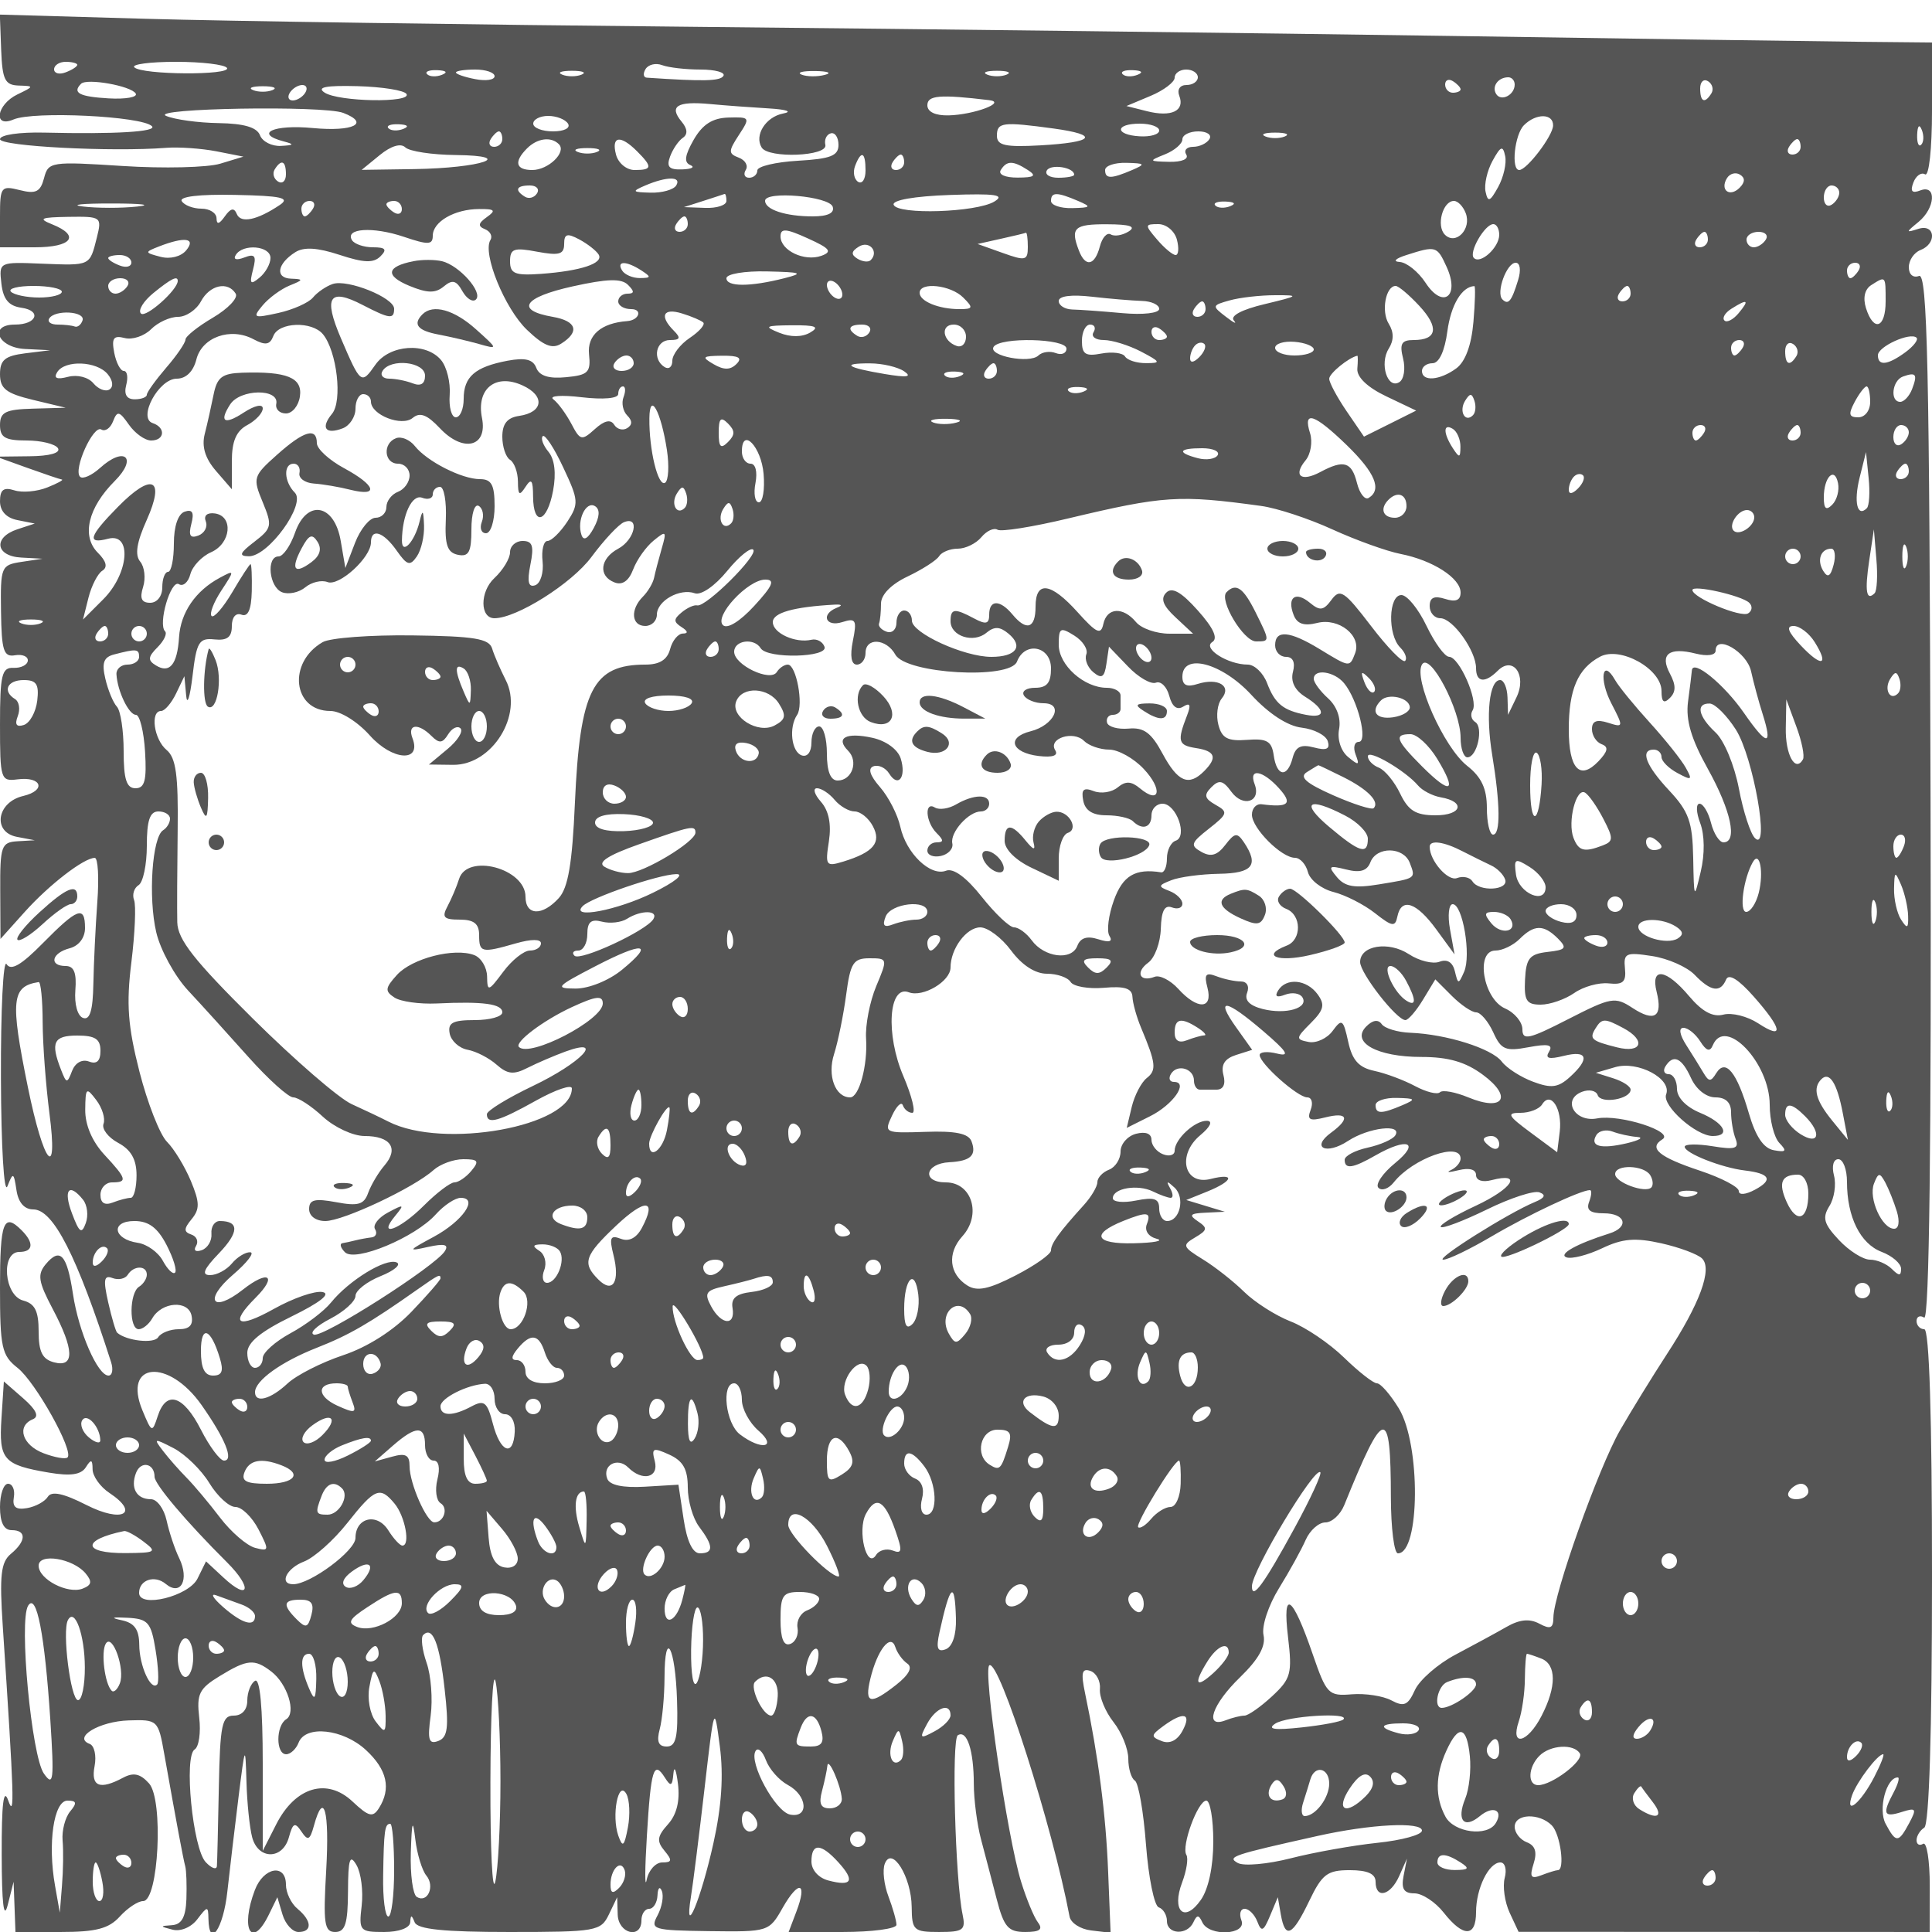 <svg xmlns="http://www.w3.org/2000/svg" version="1.0" width="250" height="250" viewBox="0 0 250 250" preserveAspectRatio="xMidYMid meet">
<g transform="translate(0,250) scale(0.01,-0.01)" fill="#555555" stroke="none">
<path d="M15 24355 c15 -387 49 -456 226 -462 203 -6 202 -10 -16 -115 -271 -131 -318 -439 -50 -324 260 111 1661 44 1791 -87 73 -72 -477 -105 -1391 -83 -322 8 -575 -29 -575 -85 0 -92 1443 -167 2150 -112 165 13 458 -8 650 -45 l350 -69 -300 -91 c-165 -50 -733 -64 -1261 -30 -931 60 -964 55 -1019 -157 -47 -178 -106 -208 -314 -155 -243 61 -256 43 -256 -338 l0 -402 450 0 c481 0 594 149 225 297 -187 75 -151 91 211 97 426 6 434 0 367 -269 -93 -369 -78 -362 -711 -337 -555 23 -556 22 -524 -258 23 -203 95 -289 258 -312 268 -38 200 -218 -82 -218 -347 0 -223 -299 131 -316 l325 -16 -325 -40 c-261 -33 -325 -86 -325 -270 0 -187 78 -248 425 -332 l425 -102 -425 -12 c-354 -10 -425 -45 -425 -212 0 -161 67 -200 344 -200 189 0 372 -45 406 -100 37 -61 -108 -102 -369 -104 l-431 -5 400 -144 c220 -79 423 -148 450 -152 28 -4 -58 -51 -189 -103 -132 -53 -323 -70 -425 -37 -139 44 -186 8 -186 -141 0 -128 82 -216 225 -244 l225 -45 -225 -74 c-317 -105 -284 -348 50 -366 l275 -15 -273 -41 c-263 -40 -272 -63 -264 -640 7 -510 34 -594 182 -568 96 16 170 -16 165 -71 -6 -55 -89 -96 -185 -92 -152 7 -175 -91 -175 -732 0 -710 9 -739 225 -711 315 41 379 -143 75 -215 -342 -80 -401 -468 -81 -529 l231 -44 -225 -13 c-208 -13 -225 -61 -222 -639 l3 -625 314 350 c316 352 765 698 906 699 42 1 57 -258 33 -574 -23 -316 -46 -792 -51 -1058 -6 -341 -45 -471 -133 -439 -72 25 -114 177 -100 358 18 224 -17 314 -125 314 -220 0 -183 168 50 229 120 31 200 136 200 262 0 295 -95 261 -544 -194 -282 -287 -415 -363 -471 -273 -43 69 -76 -594 -73 -1474 3 -891 40 -1511 84 -1400 73 185 82 181 117 -50 24 -161 102 -250 218 -250 259 0 565 -600 1006 -1975 31 -96 16 -175 -33 -175 -140 0 -386 565 -460 1056 -77 511 -166 608 -353 384 -110 -133 -95 -225 89 -574 282 -532 288 -765 20 -695 -152 40 -200 136 -200 400 0 264 -48 360 -200 400 -247 65 -292 629 -50 629 181 0 193 117 30 280 -234 234 -280 111 -280 -741 0 -775 22 -878 227 -1039 232 -182 731 -1076 647 -1159 -25 -26 -165 -1 -310 54 -276 105 -354 351 -139 440 85 35 45 122 -125 271 l-250 218 -31 -477 c-35 -536 24 -603 616 -703 278 -47 415 -27 476 70 68 108 86 103 87 -27 1 -89 99 -227 217 -305 402 -267 167 -393 -296 -157 -299 152 -451 184 -500 107 -38 -62 -159 -128 -269 -147 -145 -25 -192 13 -171 140 17 96 -17 175 -75 175 -57 0 -104 -135 -104 -300 0 -200 50 -300 150 -300 195 0 191 -141 -9 -307 -130 -108 -149 -278 -105 -938 147 -2214 156 -2496 71 -2255 -61 175 -87 -36 -85 -700 1 -636 27 -851 78 -650 l76 300 12 -325 12 -325 585 0 c457 0 623 43 765 200 100 110 235 200 302 200 200 0 266 1310 77 1522 -114 127 -201 146 -335 75 -304 -163 -421 -115 -370 150 26 135 -3 264 -64 287 -223 83 125 292 506 304 375 12 382 5 460 -438 157 -882 244 -1351 271 -1450 15 -55 21 -246 15 -425 -9 -233 -61 -328 -187 -337 -159 -10 -158 -16 8 -58 104 -27 242 31 321 136 130 171 140 172 143 9 7 -400 193 -135 245 350 32 289 97 840 145 1225 84 671 88 679 102 200 7 -275 41 -601 74 -725 78 -292 395 -292 475 0 52 188 78 200 162 75 84 -125 110 -113 162 75 128 468 203 196 159 -575 -40 -691 -25 -800 116 -800 130 0 164 108 166 525 2 421 24 489 110 341 59 -101 89 -337 67 -525 -38 -327 -26 -341 290 -341 193 0 333 52 338 125 6 100 18 100 58 0 37 -90 380 -125 1227 -125 1121 0 1182 11 1285 225 l108 225 7 -225 c8 -248 307 -321 307 -75 0 83 45 150 100 150 55 0 104 79 108 175 4 96 30 121 56 56 27 -66 2 -208 -55 -315 -99 -184 -65 -195 668 -205 766 -10 775 -8 951 303 208 365 323 333 177 -50 l-100 -264 697 0 c384 0 698 42 698 93 0 52 -47 217 -104 368 -57 150 -79 340 -47 422 91 237 344 -169 348 -558 3 -304 25 -325 355 -325 312 0 346 25 304 225 -96 451 -145 2270 -62 2321 118 73 206 -194 207 -629 0 -202 42 -524 93 -717 51 -193 143 -541 203 -775 94 -362 149 -425 369 -425 190 0 234 33 164 125 -52 69 -149 305 -217 525 -179 579 -497 2748 -411 2801 127 79 819 -2092 1038 -3251 15 -83 141 -164 279 -180 l252 -30 -32 793 c-29 738 -126 1486 -298 2305 -56 268 -42 328 69 290 77 -27 132 -132 123 -233 -10 -101 69 -293 175 -428 106 -134 192 -348 192 -475 0 -126 38 -254 85 -283 47 -29 112 -402 144 -829 33 -427 107 -792 165 -811 58 -20 106 -99 106 -177 0 -175 262 -188 342 -17 46 100 70 100 116 0 88 -188 578 -164 506 25 -32 83 -13 150 42 150 55 0 129 -75 164 -166 53 -139 80 -126 164 75 l101 241 39 -225 c57 -322 149 -278 367 176 167 348 234 399 525 399 230 0 334 -47 334 -150 0 -227 193 -180 306 75 l100 225 -44 -225 c-32 -167 4 -225 140 -225 101 0 272 -112 380 -250 253 -321 418 -319 418 7 0 307 165 643 315 643 60 0 85 -90 56 -200 -29 -110 0 -312 63 -449 l116 -249 2660 -1 2660 -1 1 597 c0 328 -39 573 -86 544 -47 -29 -85 -8 -85 47 0 55 45 128 100 162 63 39 100 1234 100 3256 0 2063 -35 3194 -100 3194 -55 0 -100 48 -100 106 0 58 45 78 99 44 66 -40 94 2260 82 6735 -14 5582 -41 6786 -149 6744 -76 -29 -132 19 -132 113 0 91 68 190 150 222 216 83 192 343 -25 275 -167 -53 -167 -48 0 89 219 180 237 489 24 408 -108 -42 -134 -12 -90 102 34 89 102 136 151 106 51 -31 90 332 90 825 l0 881 -925 9 c-509 5 -2905 39 -5325 76 -2420 36 -6785 89 -9700 117 -2915 28 -6144 75 -7176 105 l-1876 54 17 -456z m985 -194 c0 -22 -68 -66 -150 -97 -82 -32 -150 -14 -150 39 0 53 68 97 150 97 82 0 150 -18 150 -39z m1937 -40 c61 -98 -1101 -91 -1199 8 -39 39 204 71 539 71 336 0 633 -36 660 -79z m6127 -21 c191 0 325 -37 297 -82 -42 -68 -252 -73 -992 -23 -44 3 -51 53 -15 112 37 59 133 81 214 50 82 -31 305 -57 496 -57z m-3345 -68 c-72 -29 -159 -26 -192 8 -33 33 26 56 131 52 117 -5 141 -28 61 -60z m681 -18 c0 -48 -112 -65 -250 -38 -137 26 -250 65 -250 86 0 21 113 38 250 38 138 0 250 -39 250 -86z m1125 20 c-69 -28 -181 -28 -250 0 -69 28 -12 50 125 50 138 0 194 -22 125 -50z m3148 -3 c-97 -26 -232 -24 -300 3 -68 28 12 49 177 47 165 -3 220 -25 123 -50z m2352 3 c-69 -28 -181 -28 -250 0 -69 28 -12 50 125 50 138 0 194 -22 125 -50z m1694 -2 c-72 -29 -159 -26 -192 8 -33 33 26 56 131 52 117 -5 141 -28 61 -60z m781 -32 c0 -55 -66 -100 -147 -100 -85 0 -124 -59 -93 -140 75 -194 -101 -279 -418 -199 l-266 67 312 131 c172 72 312 179 312 236 0 58 68 105 150 105 82 0 150 -45 150 -100z m-13744 -210 c29 -47 -128 -76 -351 -63 -379 22 -473 72 -356 189 75 75 646 -27 707 -126z m17144 54 c0 -24 -45 -44 -100 -44 -55 0 -100 48 -100 106 0 58 45 78 100 44 55 -34 100 -82 100 -106z m700 62 c0 -136 -176 -225 -240 -122 -60 97 26 216 157 216 46 0 83 -42 83 -94z m2546 -113 c-86 -139 -146 -113 -146 63 0 86 46 128 102 93 56 -35 75 -105 44 -156z m-18621 41 c-69 -28 -181 -28 -250 0 -69 28 -12 50 125 50 138 0 194 -22 125 -50z m425 -34 c-34 -55 -107 -100 -162 -100 -55 0 -72 45 -38 100 34 55 107 100 162 100 55 0 72 -45 38 -100z m1310 -16 c73 -118 -877 -102 -1060 18 -107 70 17 94 429 83 318 -9 602 -54 631 -101z m7540 -80 c232 -28 -197 -189 -525 -197 -171 -4 -275 45 -275 131 0 129 161 143 800 66z m-2850 -107 c231 -14 309 -42 183 -66 -225 -44 -375 -282 -277 -440 89 -145 858 -113 824 34 -16 69 16 136 71 150 54 14 99 -54 99 -150 0 -141 -103 -181 -525 -205 -289 -17 -525 -73 -525 -125 0 -52 -48 -95 -106 -95 -58 0 -78 45 -44 101 35 55 -6 127 -90 159 -137 52 -136 83 1 293 149 227 145 234 -135 226 -207 -6 -335 -88 -450 -288 -115 -202 -128 -293 -43 -327 64 -27 17 -52 -105 -56 -170 -6 -207 32 -157 167 35 96 110 205 165 242 66 45 61 117 -17 210 -165 199 -57 266 366 227 201 -19 545 -44 765 -57z m-5508 -58 c351 -135 130 -245 -392 -196 -512 49 -770 -71 -375 -174 138 -36 130 -48 -39 -57 -118 -7 -241 56 -272 138 -40 103 -208 152 -536 157 -263 4 -568 46 -678 93 -230 99 2036 138 2292 39z m2908 -139 c35 -57 -49 -100 -194 -100 -141 0 -256 45 -256 100 0 55 87 100 194 100 107 0 222 -45 256 -100z m12747 -25 c-4 -134 -340 -575 -438 -575 -109 0 -60 459 61 580 157 157 381 154 377 -5z m-14878 -43 c-72 -29 -159 -26 -192 8 -33 33 26 56 131 52 117 -5 141 -28 61 -60z m8415 5 c603 -83 526 -179 -174 -218 -453 -25 -560 -1 -560 125 0 174 73 183 734 93z m1366 -26 c0 -50 -112 -83 -250 -75 -326 18 -326 164 0 164 138 0 250 -40 250 -89z m9860 -184 c-33 -33 -56 26 -52 131 5 117 28 141 60 61 29 -72 26 -159 -8 -192z m-18360 73 c0 -55 -48 -100 -106 -100 -58 0 -78 45 -44 100 34 55 82 100 106 100 24 0 44 -45 44 -100z m9150 0 c-34 -55 -129 -100 -212 -100 -82 0 -122 -45 -88 -100 36 -58 -56 -97 -219 -94 -268 6 -271 11 -56 97 124 50 225 137 225 194 0 57 93 103 206 103 113 0 178 -45 144 -100z m975 34 c-69 -28 -181 -28 -250 0 -69 28 -12 50 125 50 138 0 194 -22 125 -50z m-10730 -240 c802 -9 334 -169 -533 -182 l-682 -10 235 192 c146 119 271 156 330 99 52 -51 345 -96 650 -99z m1337 140 c103 -103 -136 -334 -344 -334 -216 0 -241 107 -68 280 132 132 311 156 412 54z m1011 -91 c203 -203 198 -243 -31 -243 -105 0 -212 89 -241 200 -63 240 56 259 272 43z m15057 57 c0 -55 -48 -100 -106 -100 -58 0 -78 45 -44 100 34 55 82 100 106 100 24 0 44 -45 44 -100z m-15575 -66 c-69 -28 -181 -28 -250 0 -69 28 -12 50 125 50 138 0 194 -22 125 -50z m11661 -454 c-106 -192 -133 -202 -163 -60 -20 93 21 273 91 400 106 192 133 202 163 60 20 -93 -21 -273 -91 -400z m-8186 214 c0 -113 -43 -179 -96 -147 -52 33 -70 125 -39 206 79 207 135 183 135 -59z m500 106 c0 -55 -48 -100 -106 -100 -58 0 -78 45 -44 100 34 55 82 100 106 100 24 0 44 -45 44 -100z m-8000 -156 c0 -86 -46 -128 -102 -93 -56 35 -75 105 -44 156 86 139 146 113 146 -63z m9600 56 c116 -75 87 -97 -131 -98 -162 -1 -255 40 -219 98 77 124 158 124 350 0z m600 -61 c0 -21 -93 -39 -206 -39 -113 0 -179 43 -147 96 54 86 353 38 353 -57z m750 61 c-273 -117 -350 -117 -350 0 0 55 124 97 275 93 244 -6 252 -17 75 -93z m7860 -230 c-128 -128 -258 -29 -163 125 37 60 113 80 169 45 68 -42 66 -98 -6 -170z m-13760 30 c-34 -55 -183 -97 -331 -93 -240 6 -248 16 -69 93 278 119 474 119 400 0z m-1801 -102 c-35 -56 -105 -75 -156 -44 -139 86 -113 146 63 146 86 0 128 -46 93 -102z m16851 8 c0 -52 -45 -122 -100 -156 -55 -34 -100 8 -100 94 0 86 45 156 100 156 55 0 100 -42 100 -94z m-20179 -158 c-293 -197 -506 -242 -557 -117 -35 85 -79 76 -155 -31 -72 -102 -106 -110 -107 -25 -1 69 -89 125 -196 125 -107 0 -221 44 -254 97 -37 59 228 91 690 81 601 -12 716 -38 579 -130z m5779 52 c0 -55 -124 -96 -275 -90 l-275 10 250 80 c138 44 261 85 275 90 14 6 25 -35 25 -90z m1375 -75 c27 -81 -63 -125 -258 -125 -350 0 -617 87 -617 202 0 132 830 59 875 -77z m2092 67 c-233 -141 -1253 -174 -1303 -42 -23 60 267 111 724 127 594 21 722 2 579 -85z m1083 8 c177 -76 169 -87 -75 -93 -151 -4 -275 38 -275 93 0 117 77 117 350 0z m-12177 -73 c-208 -22 -523 -21 -700 1 -178 22 -8 40 377 39 385 0 530 -18 323 -40z m2277 -27 c-34 -55 -82 -100 -106 -100 -24 0 -44 45 -44 100 0 55 48 100 106 100 58 0 78 -45 44 -100z m1150 -6 c0 -58 -45 -78 -100 -44 -55 34 -100 82 -100 106 0 24 45 44 100 44 55 0 100 -48 100 -106z m10719 38 c-72 -29 -159 -26 -192 8 -33 33 26 56 131 52 117 -5 141 -28 61 -60z m3047 -89 c80 -206 -128 -421 -269 -280 -115 115 -28 437 117 437 51 0 119 -71 152 -157z m-12666 -52 c-113 -80 -119 -119 -24 -157 69 -28 100 -91 70 -140 -106 -172 185 -886 472 -1161 216 -207 328 -253 443 -180 245 154 201 293 -108 347 -489 85 -382 252 252 393 454 101 636 106 721 21 85 -85 84 -114 -6 -114 -66 0 -120 -45 -120 -100 0 -55 75 -100 167 -100 151 0 105 -143 -50 -155 -339 -25 -520 -182 -495 -428 25 -235 -11 -271 -298 -298 -221 -22 -344 17 -384 120 -42 111 -143 136 -374 93 -420 -80 -566 -207 -566 -494 0 -131 -46 -238 -102 -238 -55 0 -91 131 -79 290 12 160 -38 362 -111 450 -195 235 -667 202 -850 -59 -183 -261 -190 -256 -447 343 -229 535 -151 654 281 430 352 -182 408 -189 408 -49 0 143 -603 386 -795 320 -85 -29 -201 -108 -256 -176 -56 -67 -258 -157 -448 -199 -322 -71 -337 -63 -203 98 80 96 237 211 349 257 181 73 183 83 20 89 -211 7 -181 194 55 343 111 70 286 59 572 -35 315 -104 440 -108 529 -19 89 89 66 117 -97 117 -118 0 -240 42 -271 92 -96 155 272 178 670 44 316 -107 375 -105 375 13 0 182 282 345 600 346 204 2 222 -18 100 -104z m2600 -91 c0 -55 -48 -100 -106 -100 -58 0 -78 45 -44 100 34 55 82 100 106 100 24 0 44 -45 44 -100z m1729 -410 c-219 -79 -529 68 -529 251 0 108 71 103 354 -26 288 -130 320 -172 175 -225z m3976 315 c-80 -50 -184 -68 -232 -38 -48 29 -111 -41 -141 -157 -66 -249 -187 -272 -271 -52 -113 294 -62 342 364 340 297 -1 381 -29 280 -93z m624 -105 c29 -110 21 -200 -16 -200 -38 0 -146 90 -240 200 -162 190 -161 200 16 200 104 0 211 -90 240 -200z m4171 62 c0 -164 -243 -386 -328 -300 -71 70 141 438 252 438 42 0 76 -62 76 -138z m-11654 -255 c70 -114 -226 -213 -749 -251 -334 -23 -397 2 -397 163 0 163 50 181 350 124 285 -53 350 -35 350 99 0 132 38 144 194 61 107 -57 221 -146 252 -196z m5554 98 c0 -177 -30 -184 -325 -78 l-325 116 300 67 c165 36 311 72 325 78 14 7 25 -76 25 -183z m8800 95 c0 -55 -48 -100 -106 -100 -58 0 -78 45 -44 100 34 55 82 100 106 100 24 0 44 -45 44 -100z m750 0 c-34 -55 -104 -100 -156 -100 -52 0 -94 45 -94 100 0 55 70 100 156 100 86 0 128 -45 94 -100z m-20441 -140 c-68 -81 -207 -116 -332 -83 -207 54 -208 60 -22 133 336 131 486 110 354 -50z m8858 -126 c-30 -30 -106 -21 -171 18 -87 54 -82 95 18 157 134 83 263 -65 153 -175z m-7767 28 c0 -76 -64 -191 -142 -255 -118 -98 -132 -80 -84 104 47 180 25 210 -113 157 -102 -39 -147 -26 -110 33 92 150 449 119 449 -39z m15219 -115 c175 -382 -46 -551 -271 -208 -94 144 -245 265 -335 271 -94 6 -58 44 87 90 381 122 396 118 519 -153z m-17019 56 c0 -53 -67 -71 -150 -39 -82 31 -150 75 -150 97 0 21 68 39 150 39 83 0 150 -44 150 -97z m6600 -103 c129 -84 127 -97 -19 -98 -93 -1 -197 43 -231 98 -78 127 54 127 250 0z m11344 -125 c-84 -274 -126 -326 -203 -249 -86 86 55 474 172 474 58 0 71 -96 31 -225z m4406 125 c-34 -55 -82 -100 -106 -100 -24 0 -44 45 -44 100 0 55 48 100 106 100 58 0 78 -45 44 -100z m-13900 -100 c-444 -113 -750 -113 -750 0 0 55 234 95 525 88 449 -10 481 -23 225 -88z m-8500 -100 c-34 -55 -104 -100 -156 -100 -52 0 -94 45 -94 100 0 55 70 100 156 100 86 0 128 -45 94 -100z m650 65 c0 -116 -414 -484 -476 -422 -41 41 32 160 162 266 229 186 314 228 314 156z m8600 -177 c0 -55 -45 -72 -100 -38 -55 34 -100 107 -100 162 0 55 45 72 100 38 55 -34 100 -107 100 -162z m13500 -88 c0 -346 -155 -400 -254 -88 -42 134 -17 245 68 299 189 120 186 123 186 -211z m-23600 125 c0 -41 -131 -75 -292 -75 -160 0 -325 34 -366 75 -42 41 90 75 291 75 202 0 367 -34 367 -75z m2250 -25 c34 -55 -98 -194 -294 -310 -196 -115 -356 -243 -356 -284 0 -41 -112 -206 -250 -365 -137 -160 -250 -317 -250 -349 0 -32 -71 -59 -157 -59 -104 0 -141 63 -110 184 27 101 13 183 -31 183 -43 0 -99 106 -124 236 -36 189 -9 227 135 190 99 -26 252 25 341 113 88 89 245 161 350 161 104 0 237 90 296 200 114 213 348 265 450 100z m9414 -50 c134 -133 128 -150 -49 -150 -267 0 -515 101 -515 211 0 145 402 102 564 -61z m5901 -107 c260 -280 233 -443 -73 -443 -157 0 -184 -48 -136 -239 33 -132 11 -269 -49 -306 -153 -95 -259 239 -137 433 68 109 68 214 0 323 -100 160 -39 489 90 489 37 0 174 -116 305 -257z m701 -210 c-26 -301 -105 -514 -222 -600 -215 -157 -444 -174 -444 -33 0 55 62 100 137 100 85 0 158 158 192 414 46 340 186 576 349 584 15 1 10 -208 -12 -465z m2034 367 c0 -55 -48 -100 -106 -100 -58 0 -78 45 -44 100 34 55 82 100 106 100 24 0 44 -45 44 -100z m-6325 -94 c124 -3 225 -50 225 -103 0 -55 -206 -79 -475 -55 -261 24 -554 45 -650 47 -96 3 -175 52 -175 110 0 65 164 86 425 56 234 -27 526 -51 650 -55z m1591 -41 c-297 -70 -452 -153 -400 -212 46 -53 -1 -31 -104 49 -182 139 -180 147 50 211 131 37 395 67 588 67 322 1 311 -8 -134 -115z m-766 -65 c0 -55 -48 -100 -106 -100 -58 0 -78 45 -44 100 34 55 82 100 106 100 24 0 44 -45 44 -100z m6898 -52 c-70 -84 -153 -127 -184 -95 -32 32 8 100 89 151 212 134 239 117 95 -56z m-21430 -94 c-19 -57 -65 -93 -101 -79 -37 14 -137 25 -223 25 -86 0 -134 35 -107 79 73 117 471 94 431 -25z m8032 -27 c28 -27 -51 -117 -175 -200 -124 -83 -225 -216 -225 -295 0 -79 -45 -116 -100 -82 -163 101 -114 350 70 350 132 0 143 27 50 120 -191 191 -140 300 105 224 124 -38 248 -91 275 -117z m-4921 -152 c181 -220 255 -863 118 -1029 -152 -183 -85 -274 139 -188 90 35 164 149 164 253 0 104 45 189 100 189 55 0 100 -43 100 -96 0 -173 399 -329 540 -212 94 78 186 43 351 -132 302 -322 621 -245 546 131 -76 378 175 581 524 422 295 -134 271 -349 -44 -395 -153 -22 -217 -102 -217 -269 0 -130 45 -265 100 -299 55 -34 101 -160 102 -281 1 -178 19 -191 98 -69 76 117 97 89 98 -125 3 -393 181 -340 259 76 42 225 20 406 -60 503 -69 83 -102 174 -74 202 28 29 148 -153 265 -404 201 -427 204 -471 52 -704 -90 -136 -205 -248 -255 -248 -51 0 -80 -119 -64 -265 16 -145 -27 -284 -95 -308 -89 -31 -107 43 -63 265 49 243 28 308 -100 308 -90 0 -163 -66 -163 -146 0 -80 -91 -231 -203 -335 -189 -176 -188 -519 1 -519 288 0 1000 449 1254 791 164 221 354 425 423 452 208 84 140 -228 -75 -343 -237 -127 -262 -355 -47 -437 100 -39 184 20 240 168 47 125 166 293 264 373 164 134 172 126 105 -104 -39 -137 -84 -307 -98 -376 -14 -69 -80 -180 -145 -245 -166 -166 -149 -379 31 -379 83 0 150 66 150 146 0 179 297 346 491 277 81 -29 260 95 418 288 151 186 304 310 338 276 69 -70 -612 -746 -725 -721 -40 10 -130 -31 -202 -91 -106 -88 -106 -122 0 -190 82 -52 88 -83 17 -83 -63 -1 -137 -92 -166 -202 -36 -137 -136 -200 -318 -200 -683 0 -849 -326 -914 -1796 -34 -775 -87 -1092 -208 -1225 -214 -236 -431 -228 -431 17 0 367 -756 567 -860 229 -30 -96 -97 -254 -148 -350 -78 -145 -51 -175 157 -175 184 0 251 -53 251 -200 0 -228 30 -235 476 -107 200 57 324 57 324 0 0 -51 -64 -93 -142 -93 -78 0 -234 -124 -346 -275 -192 -257 -206 -261 -209 -61 -2 118 -77 243 -166 277 -258 99 -807 -42 -1001 -257 -153 -169 -158 -210 -32 -292 80 -53 326 -87 546 -77 605 29 850 -5 850 -115 0 -55 -161 -100 -357 -100 -286 0 -351 -35 -324 -174 18 -95 123 -190 232 -210 110 -20 278 -107 375 -193 141 -124 221 -133 400 -41 123 62 346 158 494 212 518 187 198 -149 -424 -446 -328 -157 -596 -321 -596 -366 0 -137 153 -94 637 177 255 142 463 212 463 157 0 -491 -1664 -792 -2373 -430 -97 50 -312 152 -477 227 -165 75 -739 572 -1275 1103 -764 757 -976 1027 -981 1250 -4 156 -1 693 5 1192 9 710 -22 936 -143 1037 -164 136 -216 505 -71 505 46 0 133 101 193 225 l108 225 23 -250 c12 -137 49 -25 82 250 52 444 84 497 284 476 165 -17 225 29 225 172 0 115 51 176 125 148 85 -32 127 66 133 303 4 193 -3 351 -16 351 -12 0 -119 -163 -236 -363 -118 -199 -238 -338 -268 -308 -30 29 27 177 125 327 176 268 175 272 -18 168 -314 -168 -508 -450 -528 -770 -22 -353 -122 -475 -300 -364 -107 65 -103 110 21 234 84 84 128 177 98 207 -95 95 75 674 179 610 54 -34 121 24 148 128 27 104 148 232 268 285 258 113 293 466 51 502 -101 14 -149 -27 -119 -103 27 -70 -16 -152 -96 -183 -106 -40 -130 0 -91 151 39 147 14 192 -86 158 -86 -29 -140 -189 -140 -413 0 -202 -34 -366 -75 -366 -41 0 -75 -90 -75 -200 0 -115 -67 -200 -157 -200 -112 0 -138 58 -91 205 35 112 19 260 -38 328 -71 86 -46 248 85 539 242 541 69 619 -374 168 -375 -381 -406 -485 -125 -411 311 81 268 -452 -63 -783 l-263 -263 71 283 c39 155 120 312 179 349 72 45 53 122 -58 233 -214 214 -127 582 219 928 302 302 126 456 -191 168 -108 -97 -224 -148 -258 -113 -92 92 172 676 276 611 49 -30 117 18 151 106 54 140 81 134 205 -43 79 -113 208 -205 288 -205 176 0 191 168 20 225 -197 65 78 575 311 575 120 0 214 92 254 248 72 290 443 421 740 262 154 -82 212 -73 256 42 69 180 499 196 642 23z m6305 22 c-105 -61 -253 -62 -400 -3 -205 82 -184 94 166 97 305 2 361 -20 234 -94z m765 1 c-35 -56 -105 -75 -156 -44 -139 86 -113 146 63 146 86 0 128 -46 93 -102z m1251 -56 c0 -87 -53 -141 -119 -119 -185 62 -216 277 -39 277 87 0 158 -71 158 -158z m1650 58 c-34 -55 26 -100 133 -100 107 0 323 -67 481 -149 255 -134 263 -150 67 -150 -121 -1 -243 38 -273 86 -29 47 -167 64 -306 38 -205 -39 -252 -9 -252 163 0 117 48 212 106 212 58 0 78 -45 44 -100z m950 -56 c0 -24 -45 -44 -100 -44 -55 0 -100 48 -100 106 0 58 45 78 100 44 55 -34 100 -82 100 -106z m9556 -202 c-230 -168 -356 -182 -356 -39 0 113 419 303 500 227 27 -25 -38 -110 -144 -188z m-10856 47 c0 -61 -62 -87 -138 -58 -76 30 -177 15 -225 -31 -112 -109 -652 -5 -580 111 81 131 943 110 943 -22z m1718 -111 c-71 -71 -118 -77 -118 -15 0 57 30 134 67 170 36 37 90 44 118 15 28 -28 -2 -105 -67 -170z m1482 100 c0 -43 -112 -78 -250 -78 -137 0 -250 44 -250 99 0 54 113 89 250 78 138 -11 250 -56 250 -99z m5550 22 c-34 -55 -82 -100 -106 -100 -24 0 -44 45 -44 100 0 55 48 100 106 100 58 0 78 -45 44 -100z m696 -107 c-86 -139 -146 -113 -146 63 0 86 46 128 102 93 56 -35 75 -105 44 -156z m-15046 -93 c0 -55 -70 -100 -156 -100 -86 0 -128 45 -94 100 34 55 104 100 156 100 52 0 94 -45 94 -100z m1330 -10 c-79 -79 -163 -80 -295 -3 -162 94 -149 107 110 110 215 2 265 -27 185 -107z m8034 -61 c-9 -108 130 -241 373 -357 l388 -185 -338 -169 -337 -168 -225 329 c-124 182 -225 371 -225 420 0 69 250 273 364 298 8 2 8 -74 0 -168z m-16171 -70 c69 -83 78 -165 23 -199 -51 -32 -145 5 -208 81 -66 79 -207 114 -327 83 -145 -38 -190 -19 -141 60 100 161 511 145 653 -25z m4107 -20 c0 -105 -54 -140 -158 -100 -87 34 -225 61 -306 61 -81 0 -120 45 -86 100 104 168 550 119 550 -61z m6200 56 c107 -73 37 -83 -250 -35 -496 83 -576 140 -192 138 161 0 360 -47 442 -103z m1200 5 c0 -55 -48 -100 -106 -100 -58 0 -78 45 -44 100 34 55 82 100 106 100 24 0 44 -45 44 -100z m-481 -68 c-72 -29 -159 -26 -192 8 -33 33 26 56 131 52 117 -5 141 -28 61 -60z m12323 -168 c-35 -90 -104 -164 -153 -164 -136 0 -106 277 36 328 169 60 191 30 117 -164z m-16673 -102 c-30 -76 -8 -183 48 -239 67 -67 67 -121 -1 -163 -56 -35 -132 -15 -169 45 -45 72 -127 54 -249 -57 -171 -154 -190 -150 -305 69 -68 128 -172 270 -233 316 -60 46 104 58 365 27 282 -33 475 -16 475 42 0 54 27 98 61 98 33 0 37 -62 8 -138z m5950 70 c-72 -29 -159 -26 -192 8 -33 33 26 56 131 52 117 -5 141 -28 61 -60z m10181 -132 c0 -113 -67 -200 -154 -200 -122 0 -131 40 -46 200 59 110 128 200 154 200 25 0 46 -90 46 -200z m-5140 -173 c-101 -102 -185 51 -102 186 63 102 87 102 121 1 23 -70 15 -154 -19 -187z m-10430 -450 c31 -205 20 -396 -24 -424 -91 -55 -208 427 -203 835 4 355 150 91 227 -411z m790 103 c-93 -93 -120 -67 -120 120 0 187 27 213 120 120 93 -93 93 -147 0 -240z m2953 251 c-97 -26 -232 -24 -300 3 -68 28 12 49 177 47 165 -3 220 -25 123 -50z m5055 -292 c367 -357 457 -575 283 -682 -49 -31 -118 57 -152 194 -69 274 -170 304 -474 141 -249 -133 -356 -48 -191 151 67 81 93 240 58 352 -96 301 56 251 476 -156z m1470 -20 c-1 -146 -14 -148 -98 -19 -127 196 -127 328 0 250 55 -34 99 -138 98 -231z m3152 181 c-34 -55 -82 -100 -106 -100 -24 0 -44 45 -44 100 0 55 48 100 106 100 58 0 78 -45 44 -100z m1250 0 c0 -55 -48 -100 -106 -100 -58 0 -78 45 -44 100 34 55 82 100 106 100 24 0 44 -45 44 -100z m1400 6 c0 -52 -45 -122 -100 -156 -55 -34 -100 8 -100 94 0 86 45 156 100 156 55 0 100 -42 100 -94z m-14819 -539 c17 -202 -10 -367 -61 -367 -51 0 -71 113 -44 250 27 146 1 250 -64 250 -62 0 -112 71 -112 158 0 323 251 63 281 -291z m5875 242 c-31 -49 -146 -67 -256 -38 -275 72 -251 129 56 129 141 0 231 -41 200 -91z m8401 -685 c-124 -124 -172 79 -94 394 l83 332 34 -335 c19 -184 8 -360 -23 -391z m543 476 c0 -55 -48 -100 -106 -100 -58 0 -78 45 -44 100 34 55 82 100 106 100 24 0 44 -45 44 -100z m-4282 -222 c-71 -71 -118 -77 -118 -15 0 57 30 134 67 170 36 37 90 44 118 15 28 -28 -2 -105 -67 -170z m3291 -209 c-79 -79 -109 -53 -109 94 0 265 140 405 184 185 19 -93 -14 -218 -75 -279z m-14849 -42 c-101 -102 -185 51 -102 186 63 102 87 102 121 1 23 -70 15 -154 -19 -187z m7459 26 c202 -27 618 -164 923 -304 305 -139 702 -282 881 -317 417 -82 777 -313 777 -500 0 -100 -63 -126 -200 -82 -142 45 -200 18 -200 -93 0 -86 62 -157 138 -157 161 0 462 -422 462 -646 0 -185 116 -198 280 -34 199 199 381 -56 244 -342 l-110 -228 -7 225 c-4 124 -47 225 -95 225 -141 0 -189 -448 -103 -969 105 -638 109 -1031 11 -1031 -44 0 -80 155 -80 345 0 250 -70 400 -255 545 -302 238 -698 1127 -584 1312 102 165 499 -589 499 -948 0 -140 40 -254 88 -254 126 0 212 388 101 457 -51 31 -66 100 -33 152 76 124 -174 691 -305 692 -56 1 -187 181 -292 400 -105 220 -251 399 -325 399 -168 0 -180 -514 -16 -678 65 -65 94 -143 64 -174 -31 -30 -229 174 -442 453 -345 451 -400 488 -510 338 -103 -140 -150 -147 -279 -40 -187 156 -300 73 -212 -155 44 -117 133 -148 305 -105 281 71 578 -166 491 -392 -71 -185 -66 -186 -458 53 -390 238 -577 254 -577 50 0 -82 63 -150 141 -150 89 0 122 -70 90 -193 -33 -125 23 -239 159 -324 266 -166 271 -283 10 -233 -297 57 -402 143 -504 410 -50 132 -163 240 -250 240 -258 0 -590 211 -459 292 77 47 15 182 -187 408 -215 241 -333 307 -409 231 -77 -77 -42 -169 120 -319 l227 -212 -307 0 c-169 0 -363 68 -431 150 -168 202 -377 190 -423 -25 -31 -145 -88 -119 -330 150 -349 389 -547 416 -547 75 0 -283 -116 -322 -300 -100 -161 193 -300 192 -300 -4 0 -120 -41 -131 -193 -50 -256 137 -307 131 -307 -35 0 -193 296 -289 463 -150 103 85 174 83 286 -10 199 -165 99 -301 -221 -301 -354 0 -1028 308 -1028 469 0 72 -45 131 -100 131 -55 0 -100 -71 -100 -158 0 -87 -56 -140 -125 -117 -69 23 -114 72 -100 108 14 37 25 152 25 256 0 116 132 251 346 352 190 91 373 208 406 262 33 53 142 97 242 97 100 0 237 67 305 149 68 82 162 125 209 96 46 -29 458 37 913 146 1237 295 1435 308 2498 162z m1881 -3 c0 -82 -67 -150 -150 -150 -156 0 -198 118 -83 233 115 115 233 73 233 -83z m-10516 -281 c-76 -141 -133 -173 -160 -90 -63 187 58 444 176 371 66 -41 61 -137 -16 -281z m1776 58 c-101 -102 -185 51 -102 186 63 102 87 102 121 1 23 -70 15 -154 -19 -187z m13240 79 c0 -118 -195 -244 -267 -173 -71 72 55 267 173 267 52 0 94 -42 94 -94z m1557 -983 c-107 -106 -129 27 -69 427 l60 400 32 -385 c19 -212 8 -411 -23 -442z m409 352 c-28 -69 -50 -12 -50 125 0 138 22 194 50 125 28 -69 28 -181 0 -250z m-1366 125 c0 -55 -45 -100 -100 -100 -55 0 -100 45 -100 100 0 55 45 100 100 100 55 0 100 -45 100 -100z m427 -108 c-40 -152 -76 -174 -134 -80 -86 139 -33 288 104 288 46 0 60 -94 30 -208z m-13966 -531 c-184 -201 -349 -303 -405 -251 -121 113 321 590 547 590 130 0 98 -78 -142 -339z m12873 40 c46 -43 40 -105 -13 -138 -95 -59 -721 204 -721 302 0 72 633 -70 734 -164z m-11809 -67 c-208 -84 -140 -252 74 -184 176 56 192 28 137 -244 -39 -196 -21 -306 52 -306 61 0 112 68 112 150 0 205 268 190 386 -21 139 -249 1483 -326 1574 -90 103 268 440 200 440 -89 0 -186 -53 -250 -206 -250 -113 0 -178 -45 -144 -100 34 -55 148 -100 253 -100 271 0 139 -286 -168 -363 -316 -79 -249 -278 108 -320 181 -21 255 6 211 76 -94 152 235 258 373 120 62 -62 209 -113 326 -113 116 0 318 -112 447 -250 248 -264 210 -466 -48 -252 -114 95 -186 98 -289 13 -76 -63 -215 -85 -310 -48 -132 51 -164 21 -136 -123 25 -129 122 -190 301 -190 145 0 298 -34 340 -75 123 -122 242 -86 242 75 0 82 64 150 143 150 179 0 330 -426 170 -479 -62 -21 -113 -124 -113 -229 0 -106 -34 -187 -75 -180 -335 53 -496 -42 -611 -361 -70 -193 -96 -400 -58 -461 47 -75 0 -90 -144 -44 -146 47 -232 19 -272 -87 -75 -193 -427 -149 -590 74 -67 92 -170 167 -228 167 -58 0 -246 178 -418 395 -200 253 -367 375 -462 338 -202 -78 -517 225 -592 569 -34 155 -152 386 -263 513 -133 153 -160 244 -82 270 65 22 155 -21 201 -95 117 -189 225 -46 149 196 -38 117 -189 228 -367 267 -339 74 -480 -1 -314 -167 138 -138 52 -386 -135 -386 -92 0 -139 118 -139 350 0 193 -45 350 -100 350 -55 0 -100 -94 -100 -208 0 -122 -52 -191 -125 -167 -134 45 -171 362 -60 525 86 127 -11 650 -121 650 -45 0 -109 -43 -142 -96 -82 -133 -552 91 -552 262 0 149 258 184 343 46 86 -140 878 -121 826 19 -24 66 -99 106 -167 91 -209 -49 -502 85 -502 228 0 121 269 197 800 226 97 5 106 -10 25 -42z m-10300 -200 c-69 -28 -181 -28 -250 0 -69 28 -12 50 125 50 138 0 194 -22 125 -50z m875 -134 c0 -55 -48 -100 -106 -100 -58 0 -78 45 -44 100 34 55 82 100 106 100 24 0 44 -45 44 -100z m500 0 c0 -55 -45 -100 -100 -100 -55 0 -100 45 -100 100 0 55 45 100 100 100 55 0 100 -45 100 -100z m12157 -267 c-25 -65 16 -169 91 -232 108 -89 144 -66 169 109 l33 222 245 -255 c134 -141 297 -235 362 -211 64 25 142 -52 173 -170 37 -140 100 -189 180 -140 90 56 104 24 50 -115 -130 -333 -115 -385 115 -421 252 -38 282 -123 105 -300 -198 -198 -339 -139 -536 227 -146 272 -242 343 -440 325 -140 -12 -265 23 -279 78 -14 55 20 100 75 100 55 0 100 34 100 75 0 41 0 120 0 175 0 55 -80 100 -178 100 -294 0 -622 293 -622 557 0 220 20 232 201 119 111 -69 181 -179 156 -243z m9426 157 c191 -306 88 -328 -183 -40 -164 175 -192 250 -91 250 78 0 202 -94 274 -210z m-14183 -90 c0 -55 -48 -100 -106 -100 -58 0 -78 45 -44 100 34 55 82 100 106 100 24 0 44 -45 44 -100z m5600 -112 c0 -55 -45 -72 -100 -38 -55 34 -100 107 -100 162 0 55 45 72 100 38 55 -34 100 -107 100 -162z m7759 -175 c32 -145 99 -394 150 -554 133 -420 58 -416 -241 14 -257 371 -662 702 -675 553 -3 -42 -26 -225 -50 -407 -31 -238 41 -482 257 -869 300 -539 387 -950 202 -950 -54 0 -126 113 -161 250 -34 138 -102 250 -149 250 -48 0 -44 -113 9 -252 57 -152 60 -399 7 -625 -86 -367 -88 -364 -98 177 -9 465 -57 599 -310 870 -304 324 -382 530 -200 530 55 0 100 -43 100 -96 0 -54 93 -147 208 -208 184 -99 196 -91 105 71 -56 101 -265 363 -465 583 -200 220 -402 467 -448 549 -166 292 -212 14 -50 -299 161 -311 160 -317 -43 -252 -146 46 -207 22 -207 -83 0 -82 56 -169 125 -195 93 -34 82 -91 -40 -220 -242 -254 -385 -100 -385 412 0 514 117 787 404 940 262 140 796 -158 796 -444 0 -143 30 -168 109 -89 79 79 79 166 0 314 -135 252 -12 347 336 259 148 -37 255 -21 255 38 0 218 405 -17 459 -267z m-20859 187 c0 -55 -67 -100 -150 -100 -82 0 -147 -56 -143 -125 12 -218 160 -525 252 -525 49 0 102 -214 118 -475 23 -373 -4 -475 -124 -475 -116 0 -153 116 -153 480 0 264 -39 523 -87 575 -48 52 -116 215 -150 363 -48 204 -22 278 112 313 291 76 325 73 325 -31z m14392 -491 c226 -245 470 -404 652 -425 160 -19 311 -97 337 -174 33 -103 -15 -125 -179 -82 -167 44 -237 10 -275 -134 -68 -263 -206 -245 -245 31 -26 185 -88 221 -346 201 -249 -19 -325 21 -370 195 -32 120 -12 273 43 340 134 162 -47 272 -310 189 -141 -45 -199 -18 -199 93 0 314 510 180 892 -234z m1200 151 c177 -214 314 -760 190 -760 -57 0 -75 -74 -40 -164 54 -141 39 -145 -98 -31 -93 77 -142 228 -116 361 26 140 -29 294 -142 397 -102 92 -186 206 -186 252 0 136 265 98 392 -55z m389 -113 c-31 -30 -87 25 -125 124 -54 142 -42 154 56 56 69 -68 99 -149 69 -180z m6779 -20 c-101 -102 -185 51 -102 186 63 102 87 102 121 1 23 -70 15 -154 -19 -187z m-24078 -94 c-18 -147 -95 -288 -173 -314 -96 -31 -121 5 -79 114 34 88 18 187 -34 220 -168 103 -103 247 111 247 165 0 200 -54 175 -267z m9598 -38 c97 -155 87 -206 -57 -283 -214 -114 -574 111 -497 311 77 202 421 185 554 -28z m-1130 5 c-34 -55 -169 -100 -300 -100 -131 0 -266 45 -300 100 -37 60 84 100 300 100 216 0 337 -40 300 -100z m9293 -50 c4 -55 -94 -114 -218 -132 -219 -31 -296 78 -155 219 97 97 364 35 373 -87z m4219 -291 c225 -354 444 -1595 248 -1405 -59 56 -153 346 -209 643 -58 302 -190 621 -302 725 -226 211 -259 380 -74 374 69 -3 220 -154 337 -337z m868 -386 c-100 -174 -229 64 -222 408 l7 369 129 -350 c72 -193 110 -384 86 -427z m-15230 427 c0 -55 -45 -100 -100 -100 -55 0 -100 45 -100 100 0 55 45 100 100 100 55 0 100 -45 100 -100z m10498 -420 c261 -430 179 -472 -194 -100 -342 343 -371 420 -153 420 84 0 240 -144 347 -320z m-8780 70 c-26 -147 -244 -122 -296 35 -29 86 19 122 134 100 99 -19 172 -80 162 -135z m8532 -415 c55 -65 186 -133 292 -152 326 -56 276 -233 -66 -233 -256 0 -351 59 -458 281 -74 155 -199 306 -277 336 -77 30 -141 96 -141 146 0 99 485 -184 650 -378z m1598 15 c-33 -541 -148 -549 -148 -11 0 260 38 449 85 420 46 -28 75 -213 63 -409z m-2565 94 c316 -158 474 -320 392 -402 -24 -24 -260 51 -523 167 -353 156 -443 236 -341 300 77 48 143 89 149 89 5 1 150 -68 323 -154z m-833 -144 c182 -201 126 -253 -225 -207 -69 8 -125 -52 -125 -135 0 -175 382 -558 557 -558 66 0 142 -84 168 -186 27 -102 175 -217 329 -256 154 -39 396 -162 538 -274 224 -176 262 -182 290 -44 51 251 247 186 504 -167 l236 -323 -59 325 c-32 179 -16 325 35 325 129 0 241 -660 148 -874 -73 -166 -79 -166 -120 6 -28 117 -99 161 -199 123 -85 -33 -263 11 -396 98 -264 173 -631 113 -631 -102 0 -145 472 -751 586 -751 37 0 140 119 227 263 l160 264 214 -214 c117 -117 259 -213 315 -213 56 0 155 -116 220 -257 102 -226 159 -250 457 -194 253 47 321 33 266 -57 -55 -89 -4 -103 190 -55 310 78 342 -36 79 -274 -151 -137 -240 -149 -475 -61 -159 59 -342 176 -406 261 -130 170 -714 354 -1183 373 -165 6 -332 57 -371 112 -45 64 -117 53 -200 -31 -202 -204 140 -394 713 -394 350 0 572 -64 797 -231 389 -287 266 -480 -187 -293 -169 70 -336 101 -369 67 -34 -33 -178 3 -322 80 -144 77 -381 166 -528 197 -200 43 -285 137 -337 376 -64 292 -82 304 -201 142 -71 -98 -212 -163 -311 -144 -170 33 -168 49 27 244 171 171 187 239 88 374 -141 192 -405 217 -510 48 -48 -78 -18 -96 91 -54 90 34 190 19 223 -34 86 -139 -211 -227 -512 -152 -173 44 -241 114 -203 211 32 85 -3 146 -83 146 -76 0 -217 30 -313 67 -141 54 -163 25 -117 -150 72 -279 -131 -286 -378 -13 -101 111 -239 182 -306 156 -193 -74 -253 59 -83 183 85 62 158 260 163 440 7 230 49 311 144 275 74 -28 135 -7 135 48 0 55 -75 129 -168 165 -150 57 -147 72 25 139 106 42 384 79 618 83 436 7 519 112 322 407 -88 130 -119 126 -242 -34 -102 -134 -186 -159 -308 -90 -149 83 -138 117 97 301 244 192 251 216 85 309 -143 81 -154 127 -54 227 100 101 151 90 259 -59 152 -207 388 -129 301 99 -81 212 104 181 315 -53z m-8450 -111 c0 -49 -67 -89 -150 -89 -82 0 -150 66 -150 147 0 89 59 124 150 89 83 -31 150 -98 150 -147z m2700 -39 c68 -82 185 -150 259 -150 74 0 180 -85 235 -189 115 -214 11 -339 -382 -460 -224 -68 -235 -53 -186 263 34 222 -1 395 -103 511 -85 96 -108 175 -51 175 57 0 160 -68 228 -150z m9948 -247 c131 -252 130 -290 -9 -343 -239 -92 -312 -73 -378 98 -80 208 35 656 150 585 50 -31 156 -183 237 -340z m-3343 44 c162 -83 295 -218 295 -300 0 -212 -105 -180 -500 153 -378 318 -272 394 205 147z m-15205 -41 c0 -52 -40 -119 -89 -149 -142 -88 -195 -868 -89 -1321 53 -227 238 -566 412 -753 174 -186 525 -574 781 -861 256 -287 517 -522 580 -522 62 0 235 -112 383 -250 150 -138 391 -250 540 -250 338 0 446 -161 257 -381 -80 -93 -174 -253 -211 -355 -54 -152 -130 -174 -415 -120 -276 51 -349 33 -349 -89 0 -91 87 -155 210 -155 231 0 1146 431 1398 658 87 78 261 142 387 142 193 0 210 -24 105 -150 -68 -82 -167 -150 -220 -150 -52 0 -230 -135 -395 -300 -316 -316 -610 -421 -372 -134 124 151 116 156 -91 45 -125 -66 -201 -164 -169 -216 32 -52 11 -101 -47 -107 -58 -7 -151 -24 -206 -38 -55 -14 -131 -31 -170 -37 -38 -7 -23 -60 34 -117 132 -132 909 192 1176 491 105 117 250 213 322 213 235 0 26 -301 -349 -504 -336 -181 -341 -191 -73 -131 210 46 270 32 217 -54 -121 -195 -1574 -1122 -1695 -1081 -62 21 34 114 213 206 179 93 325 226 325 295 0 69 146 184 325 256 179 72 271 152 206 178 -142 57 -615 -233 -847 -519 -91 -113 -328 -292 -525 -398 -197 -107 -359 -251 -359 -321 0 -70 -45 -127 -100 -127 -55 0 -100 87 -100 193 0 135 171 276 575 473 369 181 511 294 398 315 -97 19 -378 -78 -625 -216 -476 -266 -584 -201 -240 143 286 286 164 363 -164 105 -398 -313 -514 -137 -127 194 183 157 282 287 220 289 -62 2 -169 -63 -237 -146 -68 -82 -195 -150 -281 -150 -115 0 -85 75 114 282 261 273 265 418 11 418 -67 0 -116 -74 -108 -164 8 -91 -49 -186 -125 -213 -79 -28 -111 -4 -74 55 35 58 8 124 -61 147 -100 34 -99 75 4 200 107 130 105 217 -11 495 -78 186 -216 413 -308 505 -92 92 -252 500 -356 906 -151 592 -172 875 -105 1417 46 373 62 735 35 805 -27 70 -1 156 58 193 59 36 107 266 107 510 0 328 39 444 150 444 83 0 150 -42 150 -94z m6250 -52 c0 -53 -169 -102 -375 -109 -239 -8 -375 32 -375 111 0 79 135 119 375 109 206 -8 375 -58 375 -111z m549 -129 c-2 -119 -678 -525 -873 -523 -97 0 -235 39 -307 84 -90 57 54 149 450 289 675 239 731 251 730 150z m12501 -181 c0 -24 -45 -44 -100 -44 -55 0 -100 48 -100 106 0 58 45 78 100 44 55 -34 100 -82 100 -106z m3136 6 c-31 -82 -75 -150 -97 -150 -21 0 -39 68 -39 150 0 82 44 150 97 150 53 0 71 -68 39 -150z m-5710 -66 c123 -63 289 -145 368 -182 79 -36 162 -119 183 -184 47 -140 -339 -161 -424 -22 -33 52 -122 71 -199 42 -118 -46 -354 225 -354 405 0 92 186 66 426 -59z m-684 -148 c79 -207 88 -200 -400 -280 -313 -52 -439 -30 -542 94 -120 144 -106 155 119 99 181 -46 271 -19 314 94 80 207 428 202 509 -7z m1758 -317 c0 -228 -348 -80 -383 163 -29 209 -14 218 175 100 115 -72 208 -190 208 -263z m2758 -73 c-34 -135 -107 -246 -162 -246 -94 0 -37 430 86 645 89 154 143 -132 76 -399z m-14308 2 c-463 -228 -1079 -345 -910 -173 110 111 979 409 1210 414 113 3 -18 -103 -300 -241z m16241 -298 c5 -165 -11 -174 -91 -50 -53 82 -94 263 -91 400 5 229 12 233 91 50 47 -110 88 -290 91 -400z m-3691 150 c0 -55 -45 -100 -100 -100 -55 0 -100 45 -100 100 0 55 45 100 100 100 55 0 100 -45 100 -100z m3266 -225 c-28 -69 -50 -12 -50 125 0 138 22 194 50 125 28 -69 28 -181 0 -250z m-12266 125 c0 -55 -64 -100 -142 -100 -78 0 -213 -28 -301 -61 -117 -45 -143 -18 -97 100 66 173 540 227 540 61z m8400 -41 c0 -91 -70 -122 -200 -88 -110 29 -200 92 -200 141 0 48 90 88 200 88 110 0 200 -63 200 -141z m-11946 -53 c-94 -152 -946 -547 -1020 -473 -37 37 -15 67 49 67 64 0 117 95 117 212 0 158 48 199 189 162 104 -27 250 -11 325 37 183 116 412 112 340 -5z m11092 1 c100 -162 -118 -211 -247 -56 -100 121 -94 149 33 149 86 0 182 -42 214 -93z m2140 -96 c95 -61 102 -106 24 -155 -139 -86 -510 24 -510 151 0 116 304 119 486 4z m-12226 -284 c-33 -33 -56 26 -52 131 5 117 28 141 60 61 29 -72 26 -159 -8 -192z m3624 -27 c140 -189 311 -300 463 -300 133 0 271 -48 307 -107 36 -58 230 -92 430 -75 268 24 365 -7 370 -118 4 -82 54 -262 112 -400 192 -457 203 -549 73 -650 -70 -55 -158 -223 -194 -372 l-65 -273 300 150 c300 149 506 445 311 445 -57 0 -74 47 -38 105 82 132 297 68 297 -88 0 -64 34 -117 75 -117 41 0 138 0 216 0 89 0 122 70 90 190 -34 132 16 211 161 258 l211 67 -208 292 c-277 389 -136 368 355 -53 308 -264 348 -330 175 -287 -124 31 -225 22 -225 -19 0 -110 492 -548 616 -548 58 0 78 -73 44 -161 -50 -131 -14 -149 189 -98 292 73 326 -14 76 -197 -267 -195 -66 -294 218 -108 266 175 707 226 612 72 -32 -51 -192 -122 -356 -158 -165 -36 -299 -107 -299 -158 0 -126 105 -111 400 58 413 236 583 170 254 -99 -163 -133 -261 -278 -217 -321 44 -44 133 -12 198 70 247 311 865 531 865 308 0 -50 -56 -117 -125 -149 -69 -31 -24 -32 100 -1 138 34 225 10 225 -63 0 -69 83 -97 200 -66 407 106 277 -106 -203 -331 -273 -127 -477 -251 -453 -275 24 -24 292 78 596 226 303 149 610 249 681 222 88 -33 69 -72 -62 -126 -340 -140 -1301 -745 -1183 -745 64 0 345 136 627 302 468 276 1152 598 1270 598 27 0 22 -67 -9 -150 -42 -108 11 -150 189 -150 283 0 333 -179 72 -261 -422 -133 -666 -269 -555 -309 67 -24 274 29 460 117 266 127 430 140 767 65 235 -53 472 -141 528 -197 136 -136 -29 -584 -457 -1240 -188 -289 -460 -731 -605 -983 -278 -486 -860 -2119 -862 -2421 -1 -141 -39 -158 -182 -81 -127 68 -256 55 -425 -42 -134 -77 -431 -238 -660 -359 -229 -121 -465 -327 -525 -458 -90 -198 -141 -221 -304 -134 -108 58 -339 93 -513 79 -302 -25 -327 1 -506 520 -263 765 -395 855 -319 221 56 -473 38 -540 -208 -768 -148 -137 -308 -249 -356 -249 -48 0 -158 -27 -245 -61 -280 -107 -174 207 190 559 239 232 333 401 302 544 -26 116 63 385 201 608 136 220 291 501 345 625 55 124 169 225 254 225 85 0 195 101 245 225 517 1277 601 1291 603 100 1 -399 42 -725 91 -725 287 0 296 1410 12 1875 -109 179 -236 325 -283 325 -47 0 -238 150 -426 333 -188 183 -499 394 -692 468 -192 75 -462 247 -600 382 -137 135 -378 325 -535 421 -264 163 -271 183 -100 284 160 94 165 122 35 209 -121 81 -102 102 100 111 l250 12 -250 76 -250 76 275 111 c337 137 362 243 39 161 -343 -85 -436 313 -133 566 132 110 166 185 87 187 -156 4 -418 -238 -418 -387 0 -57 -68 -78 -150 -46 -82 31 -150 116 -150 187 0 81 -76 110 -200 78 -110 -29 -200 -132 -200 -230 0 -98 -68 -204 -150 -235 -82 -32 -150 -104 -150 -161 0 -57 -79 -190 -175 -296 -319 -352 -425 -498 -425 -587 0 -49 -206 -194 -458 -324 -347 -179 -498 -210 -625 -130 -236 149 -263 417 -64 637 252 278 124 697 -213 697 -317 0 -273 245 46 261 275 15 354 90 285 271 -39 101 -209 136 -595 122 -530 -18 -539 -14 -433 210 59 126 122 186 140 133 19 -53 73 -97 122 -97 48 0 -4 213 -115 474 -233 542 -191 1186 70 1086 183 -70 540 141 540 321 0 242 205 519 385 519 97 0 277 -135 399 -300z m7074 157 c124 -125 107 -148 -133 -175 -233 -27 -277 -82 -291 -357 -14 -273 19 -325 202 -325 121 0 316 68 434 150 118 83 319 139 447 125 186 -20 228 19 210 193 -20 199 12 213 350 161 205 -31 454 -141 552 -243 209 -217 333 -236 407 -61 34 81 160 3 358 -221 371 -420 395 -567 56 -345 -138 90 -340 141 -449 112 -137 -36 -275 39 -444 239 -299 355 -502 382 -420 55 81 -323 -26 -395 -312 -208 -227 149 -275 140 -833 -145 -509 -261 -592 -279 -592 -131 0 94 -101 216 -225 270 -283 125 -387 749 -124 749 90 0 231 68 313 150 188 188 311 189 494 7z m-8008 -57 c-34 -55 -82 -100 -106 -100 -24 0 -44 45 -44 100 0 55 48 100 106 100 58 0 78 -45 44 -100z m8650 3 c0 -53 -67 -71 -150 -39 -82 31 -150 75 -150 97 0 21 68 39 150 39 83 0 150 -44 150 -97z m-12754 -354 c-168 -137 -426 -241 -596 -241 -276 1 -255 25 250 287 630 327 778 307 346 -46z m3292 -211 c-83 -199 -142 -503 -131 -675 23 -349 -90 -763 -206 -763 -193 0 -298 281 -208 560 51 160 121 504 156 765 55 416 93 475 302 475 236 0 237 -5 87 -362z m2982 242 c-93 -93 -147 -93 -240 0 -93 93 -67 120 120 120 187 0 213 -27 120 -120z m3876 -173 c131 -244 132 -336 5 -257 -161 99 -323 450 -208 450 55 0 147 -87 203 -193z m-17644 -532 c1 -289 41 -817 87 -1175 118 -903 -74 -672 -279 336 -229 1125 -211 1301 140 1356 28 4 51 -228 52 -517z m7248 240 c0 -214 -944 -704 -1085 -563 -61 61 315 344 683 515 314 145 402 156 402 48z m1100 -71 c0 -86 -45 -128 -100 -94 -55 34 -100 104 -100 156 0 52 45 94 100 94 55 0 100 -70 100 -156z m6600 -244 c82 -53 120 -98 83 -98 -37 -1 -138 -29 -225 -63 -104 -40 -158 -5 -158 100 0 183 84 200 300 61z m5507 -4 c295 -158 240 -329 -82 -249 -334 84 -363 110 -279 246 82 133 119 133 361 3z m994 -171 c79 -125 126 -140 163 -50 159 377 736 -227 736 -771 0 -200 56 -422 125 -494 101 -105 88 -123 -71 -94 -133 24 -236 176 -324 479 -154 531 -302 713 -422 518 -69 -113 -96 -112 -163 1 -44 75 -145 237 -224 361 -87 136 -102 225 -37 225 58 0 156 -79 217 -175z m-20701 -122 c0 -133 -48 -178 -149 -139 -89 33 -177 -16 -218 -121 -64 -167 -73 -166 -143 14 -139 355 -97 443 210 443 232 0 300 -45 300 -197z m20260 -564 c-56 -145 386 -539 603 -539 240 0 147 172 -163 300 -183 76 -300 198 -300 312 0 103 -48 188 -106 188 -58 0 -78 45 -44 100 102 164 211 115 332 -150 67 -147 197 -250 316 -250 132 0 202 -66 202 -192 0 -105 26 -261 59 -345 48 -126 -5 -143 -300 -95 -198 32 -359 29 -359 -7 0 -83 477 -271 778 -307 327 -39 370 -121 131 -249 -122 -65 -209 -72 -209 -17 0 53 -224 170 -499 262 -533 177 -674 293 -490 407 161 99 -548 327 -843 271 -290 -56 -461 242 -197 344 92 35 183 16 203 -43 39 -118 426 -53 426 71 0 42 -101 108 -225 147 l-225 71 250 73 c294 86 737 -150 660 -352z m2285 -239 l67 -350 -204 250 c-213 262 -254 420 -140 535 105 105 204 -50 277 -435z m-22505 -141 c-26 -67 60 -178 190 -248 166 -89 237 -214 237 -419 0 -161 -34 -292 -75 -292 -42 0 -147 -27 -234 -61 -104 -40 -158 -5 -158 100 0 89 68 161 150 161 203 0 191 46 -100 359 -158 171 -249 385 -247 581 3 287 14 296 143 125 77 -101 119 -239 94 -306z m6960 241 c0 -110 -41 -200 -91 -200 -49 0 -67 90 -38 200 29 110 70 200 91 200 21 0 38 -90 38 -200z m746 -7 c-86 -139 -146 -113 -146 63 0 86 46 128 102 93 56 -35 75 -105 44 -156z m15414 -66 c-33 -33 -56 26 -52 131 5 117 28 141 60 61 29 -72 26 -159 -8 -192z m-6310 73 c-273 -117 -350 -117 -350 0 0 55 124 97 275 93 244 -6 252 -17 75 -93z m2033 -343 l-33 -267 -344 255 c-297 220 -315 255 -131 255 117 0 243 49 280 109 111 179 264 -57 228 -352z m-11553 18 c-50 -258 -230 -394 -230 -174 0 103 226 507 262 469 11 -11 -3 -144 -32 -295z m14727 182 c220 -220 180 -382 -57 -234 -110 69 -200 182 -200 251 0 165 81 159 257 -17z m-13757 -157 c0 -55 -45 -100 -100 -100 -55 0 -100 45 -100 100 0 55 45 100 100 100 55 0 100 -45 100 -100z m746 -107 c-86 -139 -146 -113 -146 63 0 86 46 128 102 93 56 -35 75 -105 44 -156z m-2446 -113 c0 -162 -30 -190 -111 -109 -61 61 -81 160 -44 220 103 168 155 130 155 -111z m13283 108 c92 -6 32 -43 -133 -82 -339 -79 -483 -40 -392 108 34 55 129 74 210 43 82 -31 223 -62 315 -69z m-1783 -94 c0 -58 -45 -78 -100 -44 -55 34 -100 82 -100 106 0 24 45 44 100 44 55 0 100 -48 100 -106z m-9761 -152 c38 -98 15 -143 -58 -119 -149 50 -231 277 -100 277 54 0 125 -71 158 -158z m14261 -335 c0 -454 172 -801 448 -906 139 -53 252 -151 252 -219 0 -95 -27 -95 -120 -2 -66 66 -193 120 -283 120 -89 0 -270 114 -401 254 -196 209 -218 287 -124 439 64 101 90 279 60 395 -32 123 -8 212 56 212 62 0 112 -132 112 -293z m-9081 125 c-72 -29 -159 -26 -192 8 -33 33 26 56 131 52 117 -5 141 -28 61 -60z m6535 -39 c36 -58 42 -130 14 -159 -79 -78 -468 65 -468 173 0 129 373 118 454 -14z m-13136 -215 c-71 -71 -118 -77 -118 -15 0 134 118 252 185 185 28 -28 -2 -105 -67 -170z m15182 -22 c0 -338 -149 -398 -279 -113 -114 252 -71 357 146 357 74 0 133 -107 133 -244z m1145 -231 c40 -132 26 -225 -35 -225 -157 0 -334 394 -261 583 56 145 75 147 146 17 44 -82 112 -251 150 -375z m-9396 175 c35 0 31 56 -8 125 -54 97 -41 98 58 7 138 -129 71 -432 -96 -432 -57 0 -103 73 -103 163 0 127 -65 149 -300 102 -165 -33 -300 -19 -300 30 0 130 321 184 518 88 93 -46 197 -83 231 -83z m-14074 -25 c55 -69 71 -205 35 -302 -53 -147 -84 -125 -178 125 -117 307 -38 404 143 177z m20844 57 c-72 -29 -159 -26 -192 8 -33 33 26 56 131 52 117 -5 141 -28 61 -60z m-13614 -423 c-70 -130 -166 -179 -271 -139 -136 52 -152 16 -96 -208 88 -349 -8 -506 -194 -320 -214 213 -182 310 231 700 378 356 530 341 330 -33z m-705 141 c0 -161 -92 -185 -341 -90 -204 79 -105 240 147 240 107 0 194 -67 194 -150z m1246 -157 c-86 -139 -146 -113 -146 63 0 86 46 128 102 93 56 -35 75 -105 44 -156z m5994 66 c-32 -83 20 -161 128 -189 100 -26 -34 -52 -299 -58 -498 -12 -558 118 -134 289 310 124 366 117 305 -42z m-12685 -268 c88 -170 138 -332 110 -359 -27 -27 -97 42 -157 152 -59 111 -205 216 -325 234 -319 47 -355 282 -44 282 185 0 300 -86 416 -309z m8845 153 c0 -24 -45 -44 -100 -44 -55 0 -100 48 -100 106 0 58 45 78 100 44 55 -34 100 -82 100 -106z m-9682 -366 c-71 -71 -118 -77 -118 -15 0 134 118 252 185 185 28 -28 -2 -105 -67 -170z m5926 131 c76 -122 -40 -409 -165 -409 -55 0 -72 75 -36 167 35 92 6 204 -65 248 -95 61 -85 82 41 83 93 1 194 -39 225 -89z m2106 -209 c-34 -55 -104 -100 -156 -100 -52 0 -94 45 -94 100 0 55 70 100 156 100 86 0 128 -45 94 -100z m2050 0 c0 -55 -45 -100 -100 -100 -55 0 -100 45 -100 100 0 55 45 100 100 100 55 0 100 -45 100 -100z m-9500 -94 c0 -52 -45 -122 -100 -156 -127 -79 -132 -550 -5 -550 52 0 131 63 175 140 123 216 467 240 509 35 24 -121 -27 -175 -166 -175 -111 0 -230 -47 -266 -104 -53 -87 -411 -47 -531 59 -18 16 -71 194 -116 394 -66 293 -55 355 56 313 76 -29 164 -10 197 42 76 123 247 124 247 2z m3800 -48 c0 -23 -170 -218 -377 -434 -235 -244 -569 -456 -884 -561 -279 -93 -602 -257 -719 -366 -220 -205 -420 -258 -420 -112 0 150 339 394 800 575 420 165 680 316 1300 753 276 194 300 206 300 145z m4300 -51 c0 -52 -124 -108 -275 -125 -198 -23 -267 -81 -246 -207 40 -237 -147 -222 -278 23 -91 170 -68 205 172 258 152 34 322 77 377 95 184 61 250 50 250 -44z m529 -107 c29 -110 12 -175 -38 -144 -50 31 -91 121 -91 200 0 207 68 177 129 -56z m1279 -432 c-77 -77 -108 -22 -108 195 0 395 140 536 183 184 18 -149 -16 -320 -75 -379z m-5033 417 c122 -122 -3 -485 -167 -485 -105 0 -190 305 -133 475 52 156 151 159 300 10z m17425 15 c0 -55 -45 -100 -100 -100 -55 0 -100 45 -100 100 0 55 45 100 100 100 55 0 100 -45 100 -100z m-15100 -868 c0 -18 -34 -32 -75 -31 -98 1 -326 494 -321 694 3 122 396 -536 396 -663z m3453 564 c35 -58 7 -173 -62 -257 -112 -135 -135 -135 -214 5 -145 261 120 503 276 252z m-5053 -152 c0 -24 -45 -44 -100 -44 -55 0 -100 48 -100 106 0 58 45 78 100 44 55 -34 100 -82 100 -106z m-1680 -64 c-93 -93 -147 -93 -240 0 -93 93 -67 120 120 120 187 0 213 -27 120 -120z m8154 -185 c-132 -211 -325 -255 -424 -95 -34 55 31 100 144 100 120 0 206 65 206 156 0 86 44 129 98 95 62 -38 53 -133 -24 -256z m1026 155 c0 -82 -45 -150 -100 -150 -55 0 -100 68 -100 150 0 83 45 150 100 150 55 0 100 -67 100 -150z m-12155 -325 c51 -167 28 -225 -88 -225 -110 0 -157 96 -157 320 0 342 129 292 245 -95z m3346 14 c-146 -175 -238 -107 -154 113 34 88 109 131 167 95 73 -44 68 -110 -13 -208z m859 61 c35 -110 105 -200 157 -200 51 0 93 -45 93 -100 0 -55 -112 -100 -250 -100 -156 0 -250 57 -250 150 0 83 -51 150 -112 150 -78 0 -74 46 12 150 169 204 274 188 350 -50z m3250 100 c0 -55 -45 -100 -100 -100 -55 0 -100 45 -100 100 0 55 45 100 100 100 55 0 100 -45 100 -100z m-5375 -242 c14 -50 -31 -110 -100 -133 -69 -23 -125 33 -125 125 0 169 179 176 225 8z m3125 42 c-34 -55 -82 -100 -106 -100 -24 0 -44 45 -44 100 0 55 48 100 106 100 58 0 78 -45 44 -100z m6809 -274 c-109 -110 -184 64 -106 245 74 171 80 171 121 -4 24 -100 17 -209 -15 -241z m641 180 c0 -267 -166 -348 -228 -111 -52 199 -1 305 145 305 46 0 83 -87 83 -194z m-4265 -283 c-67 -257 -215 -292 -299 -72 -69 180 160 493 276 377 45 -45 55 -182 23 -305z m508 44 c-68 -177 -243 -231 -243 -75 0 215 132 416 217 331 49 -49 61 -165 26 -256z m2634 214 c-62 -185 -277 -216 -277 -39 0 87 71 158 158 158 87 0 141 -53 119 -119z m-11768 -463 c307 -438 421 -718 290 -718 -52 0 -187 180 -299 400 -227 446 -449 515 -559 175 -71 -218 -77 -216 -198 75 -259 625 337 678 766 68z m7451 209 c-33 -33 -56 26 -52 131 5 117 28 141 60 61 29 -72 26 -159 -8 -192z m-5560 31 c0 -23 28 -114 62 -203 54 -140 28 -146 -197 -44 -264 121 -269 289 -9 289 79 0 144 -19 144 -42z m1900 -158 c0 -110 61 -200 136 -200 78 0 132 -96 125 -225 -16 -334 -186 -273 -283 102 -73 281 -111 312 -275 225 -243 -131 -403 -130 -403 1 0 105 345 279 575 291 69 3 125 -84 125 -194z m3200 -13 c0 -118 97 -298 215 -400 251 -218 39 -260 -240 -48 -185 141 -244 661 -75 661 55 0 100 -96 100 -213z m-4200 13 c0 -55 -70 -100 -156 -100 -86 0 -128 45 -94 100 34 55 104 100 156 100 52 0 94 -45 94 -100z m8300 -218 c0 -191 -81 -182 -374 45 -175 135 -64 264 174 202 113 -30 200 -136 200 -247z m-10500 112 c0 -58 -45 -78 -100 -44 -55 34 -100 82 -100 106 0 24 45 44 100 44 55 0 100 -48 100 -106z m3800 6 c0 -55 -45 -100 -100 -100 -55 0 -100 45 -100 100 0 55 45 100 100 100 55 0 100 -45 100 -100z m1600 6 c0 -52 -45 -122 -100 -156 -55 -34 -100 8 -100 94 0 86 45 156 100 156 55 0 100 -42 100 -94z m426 -95 c27 -104 11 -250 -37 -325 -58 -92 -86 -32 -87 189 -2 364 50 421 124 136z m2674 -55 c0 -150 -180 -310 -259 -230 -70 69 68 374 170 374 49 0 89 -65 89 -144z m3950 44 c-34 -55 -107 -100 -162 -100 -55 0 -72 45 -38 100 34 55 107 100 162 100 55 0 72 -45 38 -100z m-14352 -337 c1 -48 -65 -32 -147 36 -82 68 -121 168 -87 223 62 100 231 -87 234 -259z m2873 66 c-91 -92 -201 -132 -243 -90 -43 43 9 141 115 218 250 183 345 88 128 -128z m3829 127 c0 -79 -42 -170 -93 -202 -119 -73 -239 114 -157 246 92 149 250 121 250 -44z m2300 -56 c0 -55 -45 -100 -100 -100 -55 0 -100 45 -100 100 0 55 45 100 100 100 55 0 100 -45 100 -100z m-4800 -200 c0 -110 50 -200 111 -200 67 0 87 -95 49 -244 -33 -134 -15 -272 41 -307 104 -64 43 -250 -82 -248 -98 1 -319 503 -319 726 0 145 -50 173 -225 124 l-225 -62 236 206 c297 258 414 260 414 5z m7544 -25 c-89 -289 -109 -309 -237 -229 -196 121 -122 454 100 454 168 0 194 -42 137 -225z m-11244 25 c0 -55 -67 -100 -150 -100 -82 0 -150 45 -150 100 0 55 68 100 150 100 83 0 150 -45 150 -100z m909 -491 c104 -170 255 -309 337 -309 82 0 216 -130 299 -290 141 -274 139 -287 -44 -239 -106 28 -311 204 -455 393 -143 188 -337 419 -431 514 -94 95 -232 251 -306 348 -126 164 -117 166 139 34 150 -79 358 -281 461 -451z m2091 548 c0 -23 -135 -110 -300 -192 -165 -82 -300 -107 -300 -54 0 52 101 136 225 186 256 103 375 122 375 60z m1500 -518 c0 -22 -67 -39 -150 -39 -103 0 -150 103 -149 325 l0 325 150 -286 c82 -158 149 -304 149 -325z m4689 381 c74 -138 51 -209 -96 -301 -175 -109 -193 -92 -193 180 0 336 142 395 289 121z m-2089 -467 c0 -173 66 -402 147 -509 187 -248 190 -344 9 -344 -93 0 -167 155 -210 444 l-67 444 -436 -26 c-283 -16 -453 20 -485 103 -67 176 133 284 271 146 184 -184 400 -133 344 82 -45 170 -23 180 188 84 178 -81 239 -189 239 -424z m3061 272 c162 -214 180 -625 27 -625 -63 0 -88 89 -57 206 33 126 -2 227 -89 261 -78 30 -142 117 -142 194 0 189 101 175 261 -36z m1539 75 c0 -55 -45 -100 -100 -100 -55 0 -100 45 -100 100 0 55 45 100 100 100 55 0 100 -45 100 -100z m-11500 -209 c0 -97 407 -579 939 -1109 332 -331 288 -508 -49 -194 l-224 208 -110 -223 c-114 -229 -756 -387 -756 -185 0 168 201 236 345 116 195 -161 308 54 175 331 -58 118 -131 339 -164 490 -33 151 -124 275 -202 275 -187 0 -269 144 -194 340 62 162 240 126 240 -49z m1642 148 c276 -106 171 -239 -189 -239 -267 0 -334 34 -289 150 61 159 219 189 478 89z m11636 -239 c-5 -165 -63 -300 -131 -300 -67 0 -179 -69 -249 -152 -70 -84 -146 -133 -170 -110 -40 41 463 862 529 862 16 0 26 -135 21 -300z m-5419 -174 c-109 -110 -184 64 -106 245 74 171 80 171 121 -4 24 -100 17 -209 -15 -241z m4591 273 c35 -55 -10 -128 -98 -162 -191 -74 -298 7 -206 156 83 135 223 137 304 6z m2303 -669 c-399 -732 -553 -942 -553 -756 0 200 810 1550 885 1475 21 -22 -128 -345 -332 -719z m-12327 510 c98 -97 -36 -340 -187 -340 -157 0 -163 20 -78 242 63 164 163 201 265 98z m18974 -40 c0 -55 -70 -100 -156 -100 -86 0 -128 45 -94 100 34 55 104 100 156 100 52 0 94 -45 94 -100z m-18293 -158 c135 -164 206 -542 100 -542 -32 0 -114 89 -182 197 -145 232 -425 167 -425 -98 0 -165 -584 -599 -806 -599 -187 0 -88 207 141 294 130 50 381 273 559 498 358 453 423 479 613 250z m2484 -217 c-8 -373 -9 -373 -95 -84 -80 265 -54 459 60 459 24 0 40 -169 35 -375z m1775 50 c-28 -69 -50 -12 -50 125 0 138 22 194 50 125 28 -69 28 -181 0 -250z m3452 103 c-71 -71 -118 -77 -118 -15 0 134 118 252 185 185 28 -28 -2 -105 -67 -170z m682 2 c0 -162 -30 -190 -111 -109 -61 61 -81 160 -44 220 103 168 155 130 155 -111z m-1912 -290 c91 -259 85 -301 -36 -254 -80 30 -177 5 -215 -57 -121 -195 -247 316 -132 531 131 244 244 179 383 -220z m-4888 -358 c0 -86 -73 -133 -175 -114 -120 23 -183 143 -202 383 l-27 349 202 -236 c111 -130 202 -302 202 -382z m500 149 c0 -143 -177 -86 -239 77 -110 285 -58 396 92 198 81 -107 147 -231 147 -275z m3500 19 c112 -220 180 -400 151 -400 -120 0 -651 543 -651 667 0 279 304 116 500 -267z m3510 170 c-128 -128 -258 -29 -163 125 37 60 113 80 169 45 68 -42 66 -98 -6 -170z m-6110 24 c0 -58 -45 -78 -100 -44 -55 34 -100 82 -100 106 0 24 45 44 100 44 55 0 100 -48 100 -106z m-6244 -141 c180 -136 164 -147 -231 -150 -561 -4 -572 171 -19 285 31 7 143 -54 250 -135z m7844 -53 c0 -55 -48 -100 -106 -100 -58 0 -78 45 -44 100 34 55 82 100 106 100 24 0 44 -45 44 -100z m-3800 -100 c0 -55 -70 -100 -156 -100 -86 0 -128 45 -94 100 34 55 104 100 156 100 52 0 94 -45 94 -100z m2700 -44 c0 -150 -180 -310 -259 -230 -70 69 68 374 170 374 49 0 89 -65 89 -144z m-7492 -216 c88 -106 79 -151 -39 -197 -194 -74 -569 121 -569 297 0 168 447 94 608 -100z m20592 160 c0 -55 -45 -100 -100 -100 -55 0 -100 45 -100 100 0 55 45 100 100 100 55 0 100 -45 100 -100z m-16997 -246 c-69 -84 -172 -123 -229 -88 -64 40 -33 116 79 198 225 165 320 95 150 -110z m3210 -81 c-163 -163 -256 -11 -98 161 74 80 151 102 171 47 20 -54 -13 -148 -73 -208z m-613 -129 c0 -165 -158 -193 -250 -44 -82 132 38 319 157 246 51 -32 93 -123 93 -202z m4300 156 c0 -55 -48 -100 -106 -100 -58 0 -78 45 -44 100 34 55 82 100 106 100 24 0 44 -45 44 -100z m349 -202 c-56 -91 -93 -88 -155 12 -105 170 -2 338 129 207 55 -55 66 -153 26 -219z m-6124 -17 c-121 -121 -250 -190 -286 -153 -98 97 158 372 345 372 129 0 117 -43 -59 -219z m3004 17 c-73 -277 -229 -354 -229 -112 0 108 56 220 125 248 69 28 132 54 141 58 8 4 -8 -83 -37 -194z m4471 108 c0 -118 -195 -244 -267 -173 -71 72 55 267 173 267 52 0 94 -42 94 -94z m-10175 -168 c96 -34 175 -101 175 -150 0 -147 -165 -100 -414 118 -130 114 -168 181 -86 150 83 -31 229 -84 325 -118z m2075 16 c0 -191 -370 -387 -578 -307 -132 51 -108 99 133 257 354 234 445 244 445 50z m1476 -29 c25 -78 -56 -125 -218 -125 -168 0 -258 55 -258 157 0 188 412 160 476 -32z m3924 86 c0 -49 -70 -116 -155 -149 -85 -33 -141 -134 -125 -225 17 -92 -26 -186 -95 -210 -85 -30 -125 71 -125 315 0 315 30 358 250 358 138 0 250 -40 250 -89z m1770 -254 c6 -211 -45 -364 -131 -398 -108 -41 -128 10 -82 219 138 628 199 680 213 179z m2430 187 c0 -86 -45 -128 -100 -94 -55 34 -100 104 -100 156 0 52 45 94 100 94 55 0 100 -70 100 -156z m6400 6 c0 -82 -45 -150 -100 -150 -55 0 -100 68 -100 150 0 83 45 150 100 150 55 0 100 -67 100 -150z m-20549 -1500 c51 -792 41 -876 -83 -700 -160 228 -325 1977 -204 2172 109 176 215 -372 287 -1472z m3379 1354 c-44 -168 -72 -177 -191 -58 -188 189 -175 254 52 254 140 0 177 -52 139 -196z m4191 -104 c-24 -165 -61 -300 -82 -300 -22 0 -39 135 -39 300 0 165 37 300 83 300 45 0 63 -135 38 -300z m877 -225 c0 -234 -37 -482 -81 -551 -46 -72 -77 112 -74 425 4 303 41 551 82 551 41 0 74 -191 73 -425z m-8000 -350 c1 -234 -38 -425 -88 -425 -95 0 -208 891 -131 1036 89 167 218 -192 219 -611z m915 225 c36 -220 46 -421 21 -447 -82 -86 -231 243 -232 515 -2 197 -62 281 -227 316 -152 32 -128 43 74 32 267 -14 306 -58 364 -416z m3741 -510 c56 -495 40 -621 -82 -668 -124 -47 -142 13 -99 328 28 212 5 520 -53 684 -57 165 -77 326 -44 359 122 121 212 -107 278 -703z m-4203 77 c-31 -80 -79 -123 -106 -95 -90 90 -141 503 -76 609 86 140 253 -330 182 -514z m949 333 c0 -137 -45 -250 -100 -250 -55 0 -100 113 -100 250 0 138 45 250 100 250 55 0 100 -112 100 -250z m400 94 c0 -24 -45 -44 -100 -44 -55 0 -100 48 -100 106 0 58 45 78 100 44 55 -34 100 -82 100 -106z m8840 -170 c72 -49 24 -143 -140 -273 -339 -267 -416 -250 -338 74 90 376 265 597 324 411 24 -75 93 -170 154 -212z m-6840 126 c0 -55 -48 -100 -106 -100 -58 0 -78 45 -44 100 34 55 82 100 106 100 24 0 44 -45 44 -100z m3861 -605 c15 -472 -13 -595 -133 -595 -108 0 -134 64 -91 225 33 124 61 424 62 667 2 652 141 397 162 -297z m1799 445 c-36 -93 -87 -146 -115 -119 -27 28 -21 126 15 219 36 93 87 146 115 119 27 -28 21 -126 -15 -219z m5340 175 c0 -46 -90 -165 -200 -265 -227 -205 -259 -142 -76 151 127 204 276 265 276 114z m-11807 -340 c-6 -272 -21 -293 -93 -125 -119 276 -119 450 0 450 55 0 97 -146 93 -325z m407 -37 c0 -141 -44 -223 -100 -188 -55 34 -100 174 -100 312 0 141 44 223 100 188 55 -34 100 -174 100 -312z m15442 301 c200 -76 202 -364 5 -744 -181 -351 -408 -405 -294 -70 42 124 78 371 79 550 2 179 14 325 27 325 14 0 96 -27 183 -61z m-16432 -168 c209 -159 327 -536 194 -618 -135 -84 -136 -453 -1 -453 57 0 129 68 161 150 89 232 576 178 871 -95 275 -254 329 -499 169 -752 -79 -125 -132 -112 -342 85 -331 312 -741 189 -987 -294 l-175 -344 0 1131 c0 728 -36 1109 -100 1069 -55 -34 -100 -149 -100 -256 0 -118 -68 -194 -175 -194 -153 0 -177 -117 -193 -925 -10 -509 -21 -968 -25 -1021 -4 -53 -69 -31 -145 50 -168 178 -285 1370 -143 1458 55 34 82 220 59 413 -35 304 -1 375 266 537 356 218 448 226 666 59z m2966 -1421 c0 -550 -30 -1135 -67 -1300 -37 -165 -65 416 -63 1291 2 874 32 1459 67 1300 35 -160 63 -741 63 -1291z m-1486 850 c3 -229 -8 -235 -129 -75 -74 97 -110 296 -81 447 46 245 60 252 129 75 42 -108 79 -309 81 -447z m5074 250 c-8 -137 -46 -250 -85 -250 -108 0 -281 364 -209 437 147 147 308 45 294 -187z m855 182 c-72 -29 -159 -26 -192 8 -33 33 26 56 131 52 117 -5 141 -28 61 -60z m8181 -28 c0 -90 -313 -304 -443 -304 -112 0 -54 284 68 334 210 84 375 71 375 -30z m1500 -360 c0 -86 -46 -128 -102 -93 -56 35 -75 105 -44 156 86 139 146 113 146 -63z m-11368 -1694 c-162 -730 -383 -1261 -292 -700 27 165 106 795 176 1400 127 1099 127 1099 199 550 49 -374 23 -773 -83 -1250z m3068 1654 c0 -54 -93 -147 -208 -208 -189 -102 -198 -93 -96 96 114 214 304 283 304 112z m-1671 -204 c39 -148 3 -200 -138 -200 -211 0 -218 13 -130 242 83 217 205 198 268 -42z m4673 4 c-67 -125 -164 -174 -268 -134 -145 56 -143 76 21 196 263 192 369 165 247 -62z m2081 146 c-27 -28 -271 -74 -541 -103 -351 -38 -449 -24 -342 48 148 101 980 152 883 55z m3971 -143 c-36 -59 -114 -107 -172 -107 -66 0 -59 57 20 152 137 166 260 129 152 -45z m-2998 2 c-31 -49 -146 -67 -256 -38 -275 72 -251 129 56 129 141 0 231 -41 200 -91z m-6697 -383 c-109 -110 -184 64 -106 245 74 171 80 171 121 -4 24 -100 17 -209 -15 -241z m7361 49 c18 -179 -9 -426 -60 -550 -115 -280 -16 -396 190 -225 170 141 309 77 204 -93 -110 -178 -539 -121 -650 86 -136 253 -132 537 12 852 157 345 265 321 304 -70z m380 69 c0 -86 -46 -128 -102 -93 -56 35 -75 105 -44 156 86 139 146 113 146 -63z m4618 -66 c-71 -71 -118 -77 -118 -15 0 134 118 252 185 185 28 -28 -2 -105 -67 -170z m-13824 -375 c254 -136 278 -431 31 -384 -191 37 -539 675 -448 823 31 51 91 -3 134 -118 43 -116 170 -260 283 -321z m10249 408 c58 -93 -360 -411 -539 -411 -141 0 -131 233 16 380 141 141 444 159 523 31z m3810 -305 c-175 -338 -384 -511 -287 -236 64 178 330 530 402 530 20 0 -31 -132 -115 -294z m-15610 -613 c-139 -155 -148 -217 -45 -341 104 -125 99 -152 -29 -152 -85 0 -176 -101 -201 -225 -25 -124 -24 135 3 575 52 860 88 976 233 747 76 -120 96 -111 110 53 10 110 36 50 59 -134 27 -222 -17 -398 -130 -523z m2250 332 c4 -69 -66 -125 -155 -125 -119 0 -145 60 -101 225 33 124 64 270 69 325 10 125 177 -255 187 -425z m6307 195 c0 -184 -178 -420 -317 -420 -42 0 -51 79 -20 175 31 96 73 231 93 300 57 191 244 149 244 -55z m471 -164 c-252 -251 -394 -184 -208 99 110 168 200 222 265 157 65 -65 46 -153 -57 -256z m529 188 c0 -24 -45 -44 -100 -44 -55 0 -100 48 -100 106 0 58 45 78 100 44 55 -34 100 -82 100 -106z m-1609 -229 c-148 -51 -223 52 -139 189 54 87 95 82 157 -18 50 -80 42 -151 -18 -171z m7913 92 c-150 -280 -130 -329 105 -254 186 59 196 43 96 -144 -139 -259 -171 -260 -305 -9 -100 186 9 600 157 600 28 0 3 -87 -53 -193z m-16379 -454 c-47 -248 -68 -265 -124 -107 -90 259 -1 728 104 541 42 -75 51 -271 20 -434z m13266 322 c142 -186 50 -230 -179 -85 -76 48 -105 141 -65 205 40 65 81 104 91 87 10 -18 79 -111 153 -207z m-20484 -116 c-64 -78 -108 -247 -97 -375 12 -129 8 -391 -8 -584 l-28 -350 -62 350 c-97 547 -16 1100 161 1100 119 0 127 -30 34 -141z m14793 -387 c0 -324 -62 -617 -162 -758 -212 -304 -382 -143 -241 228 57 151 82 311 55 355 -69 112 148 703 258 703 49 0 90 -237 90 -528z m-5900 222 c0 -52 -45 -94 -100 -94 -55 0 -100 70 -100 156 0 86 45 128 100 94 55 -34 100 -104 100 -156z m-4283 -664 c115 -139 15 -362 -124 -276 -51 32 -86 291 -77 577 13 405 25 442 58 169 23 -192 88 -404 143 -470z m14563 650 c111 -111 174 -580 78 -580 -23 0 -118 -29 -211 -65 -138 -53 -157 -25 -102 150 48 150 21 234 -88 276 -86 33 -157 123 -157 200 0 170 316 183 480 19z m-14980 -580 c0 -330 -34 -600 -75 -600 -42 0 -72 236 -67 525 9 590 21 675 92 675 28 0 50 -270 50 -600z m13300 512 c0 -54 -259 -125 -575 -158 -316 -33 -821 -123 -1122 -200 -301 -77 -609 -104 -686 -61 -143 80 -74 103 1033 350 684 153 1350 187 1350 69z m-7200 -112 c0 -55 -45 -100 -100 -100 -55 0 -100 45 -100 100 0 55 45 100 100 100 55 0 100 -45 100 -100z m-349 -301 c215 -237 173 -313 -130 -233 -129 33 -221 136 -221 246 0 243 123 239 351 -13z m-9151 -5 c0 -58 -45 -78 -100 -44 -55 34 -100 82 -100 106 0 24 45 44 100 44 55 0 100 -48 100 -106z m17200 6 c121 -78 107 -97 -75 -98 -124 -1 -225 43 -225 98 0 125 106 125 300 0z m-17576 -250 c27 -138 10 -250 -38 -250 -47 0 -86 113 -86 250 0 138 17 250 38 250 21 0 60 -112 86 -250z m6687 -79 c-81 -81 -111 -70 -111 42 0 199 134 334 184 185 21 -64 -12 -166 -73 -227z m14189 129 c0 -55 -48 -100 -106 -100 -58 0 -78 45 -44 100 34 55 82 100 106 100 24 0 44 -45 44 -100z"/>
<path d="M5350 21620 c-350 -69 -370 -187 -55 -318 235 -97 338 -99 447 -9 112 93 163 80 242 -62 56 -98 134 -146 175 -106 93 93 -217 442 -440 495 -93 22 -259 22 -369 0z"/>
<path d="M5467 20933 c-129 -129 -64 -211 208 -262 151 -29 388 -84 525 -123 247 -70 247 -67 -41 191 -282 253 -556 330 -692 194z"/>
<path d="M2764 19895 c-30 -149 -81 -380 -115 -512 -41 -163 6 -315 146 -477 l205 -237 0 362 c0 260 57 392 200 469 110 59 200 156 200 215 0 62 -105 39 -250 -56 -247 -161 -317 -118 -173 106 129 203 638 211 598 10 -14 -69 42 -125 125 -125 83 0 164 100 181 221 35 242 -167 325 -747 306 -260 -9 -325 -58 -370 -282z"/>
<path d="M3583 19114 c-307 -274 -314 -298 -184 -611 126 -306 120 -338 -107 -513 -192 -147 -207 -186 -72 -188 252 -3 743 675 595 823 -141 141 -151 375 -15 375 55 0 89 -54 75 -121 -14 -66 70 -128 186 -136 116 -8 330 -44 475 -81 374 -93 327 58 -86 281 -192 104 -350 249 -350 323 0 209 -168 160 -517 -152z"/>
<path d="M5125 19330 c-176 -66 -156 -330 25 -330 83 0 150 -69 150 -153 0 -84 -67 -179 -150 -211 -82 -31 -150 -120 -150 -197 0 -76 -63 -139 -140 -139 -77 0 -197 -146 -266 -325 l-125 -325 -60 350 c-81 482 -439 546 -592 105 -59 -168 -154 -305 -212 -305 -163 0 -124 -399 46 -464 83 -32 218 -3 299 64 81 67 211 98 288 68 151 -58 562 318 562 513 0 190 162 138 333 -106 135 -192 173 -203 261 -75 57 83 98 263 93 400 -8 205 -19 214 -58 50 -63 -260 -229 -439 -228 -245 4 335 131 604 262 554 75 -29 137 -9 137 44 0 53 42 97 94 97 52 0 85 -190 75 -421 -15 -330 19 -429 156 -458 141 -29 175 35 175 328 0 205 41 337 96 304 52 -33 70 -125 39 -206 -31 -81 -7 -147 54 -147 61 0 111 158 111 350 0 276 -40 350 -189 350 -234 0 -683 228 -842 427 -65 83 -175 129 -244 103z m-1095 -1604 c-221 -165 -273 -93 -127 179 94 176 136 194 206 84 58 -92 31 -181 -79 -263z"/>
<path d="M4176 16691 c-458 -263 -388 -891 99 -891 130 0 350 -137 511 -317 291 -326 672 -351 552 -37 -71 185 73 203 246 30 99 -99 143 -95 215 22 49 80 121 115 160 77 38 -39 -38 -160 -170 -269 l-239 -199 313 -4 c506 -5 912 648 681 1097 -70 138 -150 321 -176 408 -39 128 -231 160 -1033 170 -542 7 -1063 -32 -1159 -87z m424 -291 c0 -55 -45 -100 -100 -100 -55 0 -100 45 -100 100 0 55 45 100 100 100 55 0 100 -45 100 -100z m1100 -156 c0 -24 -45 -44 -100 -44 -55 0 -100 48 -100 106 0 58 45 78 100 44 55 -34 100 -82 100 -106z m393 -175 c-7 -211 -10 -212 -93 -19 -118 275 -118 373 0 300 55 -34 97 -160 93 -281z m-1193 -275 c0 -58 -45 -78 -100 -44 -55 34 -100 82 -100 106 0 24 45 44 100 44 55 0 100 -48 100 -106z m1400 -194 c0 -110 -45 -200 -100 -200 -55 0 -100 90 -100 200 0 110 45 200 100 200 55 0 100 -90 100 -200z"/>
<path d="M2700 16600 c-74 -268 -80 -701 -10 -744 120 -74 193 364 100 601 -42 106 -82 171 -90 143z"/>
<path d="M2507 14875 c4 -69 46 -215 93 -325 72 -168 87 -147 93 125 4 179 -38 325 -93 325 -55 0 -97 -56 -93 -125z"/>
<path d="M2700 14100 c0 -55 45 -100 100 -100 55 0 100 45 100 100 0 55 -45 100 -100 100 -55 0 -100 -45 -100 -100z"/>
<path d="M16400 17900 c0 -55 90 -100 200 -100 110 0 200 45 200 100 0 55 -90 100 -200 100 -110 0 -200 -45 -200 -100z"/>
<path d="M16900 17856 c0 -106 192 -150 249 -58 35 56 -7 102 -93 102 -86 0 -156 -20 -156 -44z"/>
<path d="M14469 17735 c-131 -130 -68 -235 139 -235 117 0 191 52 169 119 -49 146 -216 209 -308 116z"/>
<path d="M15871 17337 c-101 -101 220 -637 382 -637 182 0 182 -1 -10 385 -156 311 -250 375 -372 252z"/>
<path d="M11167 16134 c-127 -127 -67 -413 100 -477 276 -106 378 103 162 335 -107 115 -225 179 -262 142z"/>
<path d="M11900 15911 c0 -119 255 -211 583 -210 l267 0 -286 150 c-323 168 -564 193 -564 60z"/>
<path d="M10651 15802 c-35 -56 7 -102 93 -102 176 0 202 60 63 146 -51 31 -121 12 -156 -44z"/>
<path d="M11867 15533 c-118 -118 -72 -208 133 -262 241 -63 382 116 188 239 -167 106 -234 111 -321 23z"/>
<path d="M12769 15235 c-131 -130 -68 -235 139 -235 117 0 191 52 169 119 -49 146 -216 209 -308 116z"/>
<path d="M12374 14592 c-96 -57 -220 -75 -275 -42 -140 87 -123 -186 21 -330 93 -93 93 -120 0 -120 -66 0 -120 -48 -120 -107 0 -59 79 -90 175 -69 96 21 163 94 148 162 -31 143 211 414 370 414 59 0 107 45 107 100 0 127 -199 123 -426 -8z"/>
<path d="M13442 14369 c-59 -68 -90 -190 -68 -271 28 -107 -1 -99 -104 27 -182 224 -270 222 -270 -6 0 -109 140 -249 350 -349 l350 -167 0 290 c0 160 53 308 118 330 143 47 18 279 -149 273 -65 -2 -167 -59 -227 -127z"/>
<path d="M14240 14083 c-29 -45 -26 -124 5 -174 69 -113 579 13 626 155 41 122 -557 140 -631 19z"/>
<path d="M12719 13894 c24 -72 103 -151 175 -175 75 -25 112 12 87 87 -24 72 -103 151 -175 175 -75 25 -112 -12 -87 -87z"/>
<path d="M14800 15800 c194 -125 300 -125 300 0 0 55 -101 99 -225 98 -182 -1 -196 -20 -75 -98z"/>
<path d="M15925 13434 c-194 -79 -149 -191 128 -317 211 -96 264 -89 315 44 34 87 -2 199 -78 248 -154 97 -182 99 -365 25z"/>
<path d="M16550 13399 c-35 -55 8 -127 94 -160 199 -77 203 -400 6 -475 -338 -130 -118 -220 300 -123 248 57 450 131 450 163 0 91 -614 696 -706 696 -45 0 -110 -45 -144 -101z"/>
<path d="M15400 12812 c0 -110 292 -185 525 -135 309 66 186 223 -175 223 -193 0 -350 -40 -350 -88z"/>
<path d="M4327 9640 c33 -34 120 -37 192 -8 80 32 56 55 -61 60 -105 4 -164 -19 -131 -52z"/>
<path d="M17946 9493 c-36 -58 -42 -130 -13 -160 72 -71 267 55 267 173 0 128 -173 119 -254 -13z"/>
<path d="M18700 9500 c-82 -53 -105 -97 -50 -97 55 0 168 44 250 97 83 53 105 97 50 97 -55 0 -167 -44 -250 -97z"/>
<path d="M18203 9304 c-81 -51 -114 -127 -73 -168 41 -41 151 2 244 95 181 181 72 227 -171 73z"/>
<path d="M19714 8994 c-185 -113 -314 -227 -287 -254 50 -50 873 346 873 420 0 100 -280 21 -586 -166z"/>
<path d="M18700 8300 c-59 -110 -69 -200 -24 -200 107 0 324 215 324 320 0 155 -194 77 -300 -120z"/>
<path d="M511 13195 c-184 -168 -312 -328 -284 -356 28 -27 175 65 326 205 152 141 315 256 362 256 47 0 85 45 85 100 0 171 -143 111 -489 -205z"/>
<path d="M3298 543 c-193 -506 -41 -773 181 -318 l110 225 67 -225 c37 -124 130 -225 206 -225 181 0 176 144 -12 300 -83 68 -150 209 -150 312 0 278 -290 228 -402 -69z"/>
</g>
</svg>